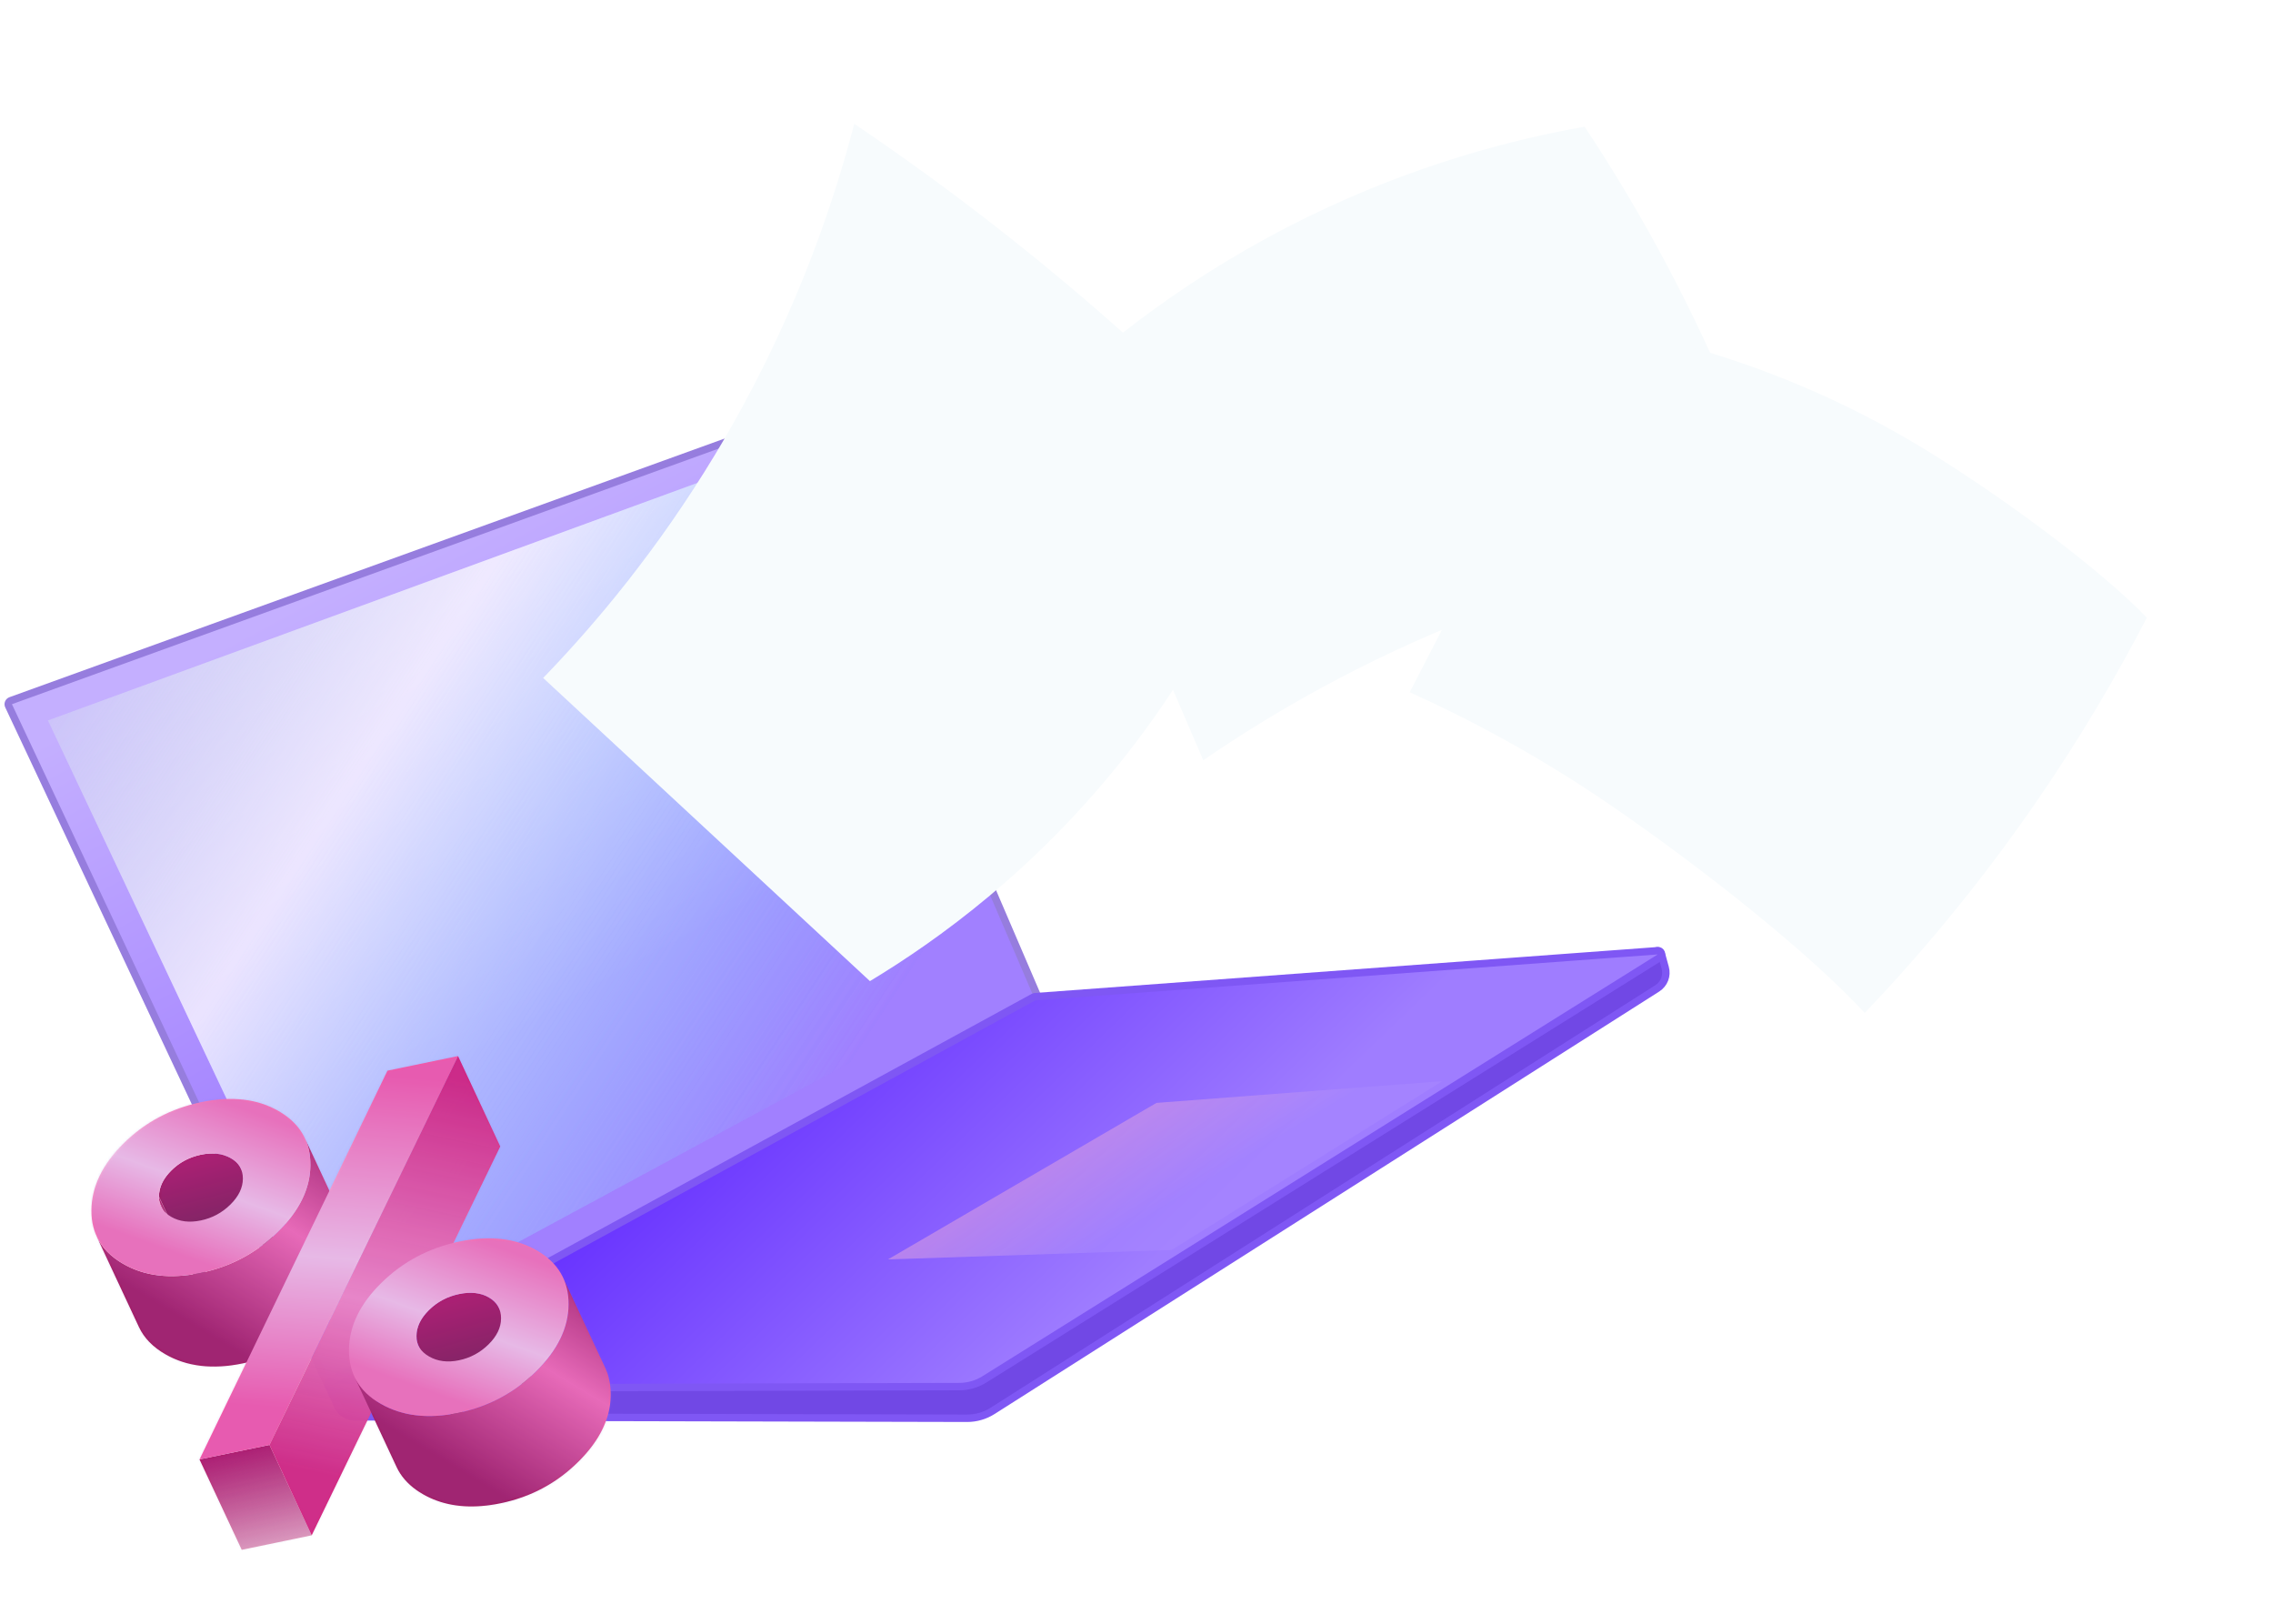 <svg width="918" height="656" viewBox="0 0 918 656" fill="none" xmlns="http://www.w3.org/2000/svg">
<path d="M134.129 557.596C134.093 557.593 134.056 557.591 134.019 557.59C133.453 557.579 132.927 557.889 132.661 558.391L132.657 558.398C132.411 558.863 132.424 559.422 132.692 559.872L136.494 567.912L136.495 567.913C137.717 570.492 140.3 572.153 143.157 572.157C143.157 572.157 143.158 572.157 143.158 572.157L390.586 572.737L390.587 572.737C394.231 572.743 397.807 571.711 400.891 569.748L669.348 399.117L669.349 399.116C672.114 397.357 673.407 393.983 672.54 390.818L672.54 390.817L670.954 385.029C670.829 384.573 670.497 384.204 670.058 384.032C669.619 383.861 669.124 383.907 668.723 384.157C622.641 412.838 576.559 441.519 530.477 470.199L530.435 470.225C484.459 498.84 438.482 527.454 392.507 556.07L134.129 557.596Z" fill="#7148E5" stroke="#7F57F4" stroke-width="3" stroke-linecap="round" stroke-linejoin="round"/>
<path d="M418.833 405.305C419.515 404.933 419.803 404.101 419.497 403.388L319.479 170.476C319.167 169.749 318.344 169.392 317.6 169.662L4.32 282.96C3.922 283.104 3.603 283.41 3.441 283.802C3.278 284.193 3.288 284.635 3.468 285.018L132.641 559.776C132.817 560.149 133.138 560.433 133.529 560.56C133.92 560.688 134.347 560.648 134.709 560.45L418.833 405.305Z" fill="url(#paint0_linear_2034_3457)" stroke="#967DDE" stroke-width="3" stroke-linecap="round" stroke-linejoin="round"/>
<path d="M19.358 290.93L314.171 183.124L405.01 395.817L137.215 540.527L19.358 290.93Z" fill="url(#paint1_linear_2034_3457)"/>
<path d="M19.358 290.93L314.171 183.124L405.01 395.817L137.215 540.527L19.358 290.93Z" fill="url(#paint2_linear_2034_3457)"/>
<path d="M670.303 386.705C670.889 386.339 671.152 385.621 670.94 384.964C670.729 384.308 670.097 383.882 669.41 383.933L418.009 402.491C417.796 402.507 417.589 402.568 417.401 402.67L133.271 557.774C132.668 558.103 132.363 558.799 132.53 559.465C132.698 560.131 133.296 560.596 133.981 560.594L387.471 559.95L387.471 559.95C391.038 559.94 394.528 558.934 397.558 557.042L670.303 386.705Z" fill="url(#paint3_linear_2034_3457)" stroke="#7F57F4" stroke-width="3" stroke-linecap="round" stroke-linejoin="round"/>
<path opacity="0.8" d="M473.227 504.777L358.621 508.588L467.063 445.385L582.513 436.602L473.227 504.777Z" fill="url(#paint4_linear_2034_3457)" fill-opacity="0.7"/>
<g filter="url(#filter0_d_2034_3457)">
<path d="M345.009 46C372.035 64.234 401.01 85.659 430.858 110.736C463.259 137.952 491.293 164.933 515.295 190.257C505.528 218.324 487.855 258.599 455.487 300.028C418.672 347.147 378.307 375.965 351.337 392.205C307.355 351.403 263.361 310.59 219.367 269.777C240.815 247.612 265.691 217.854 288.718 179.695C319.272 129.082 335.747 81.583 345.009 46Z" fill="#F7FBFD"/>
</g>
<g filter="url(#filter1_d_2034_3457)">
<path d="M423.011 156.673C445.747 135.091 480.557 106.822 528.482 83.436C571.524 62.425 610.87 52.322 639.99 47.159C659.724 76.963 680.209 113.06 698.163 155.531C706.619 175.523 713.596 194.765 719.376 212.976C686.313 217.445 643.831 226.315 596.78 244.526C550.289 262.525 513.272 284.264 485.978 303.013C464.989 254.226 443.989 205.45 423 156.662L423.011 156.673Z" fill="#F7FBFD"/>
</g>
<g filter="url(#filter2_d_2034_3457)">
<path d="M569.371 275.562C593.585 286.478 621.459 301.255 650.695 321.307C688.93 347.541 731.368 381.457 753.112 405.055C774.676 382.455 798.161 354.78 821.16 321.616C839.804 294.737 854.865 268.949 867.047 245.448C849.253 226.866 811.704 198.696 779.443 178.72C727.75 146.713 678.56 133.47 645.644 127.52C620.211 176.861 594.791 226.211 569.358 275.552L569.371 275.562Z" fill="#F7FBFD"/>
</g>
<path d="M97.261 471.861C96.457 470.139 95.072 468.734 93.109 467.648C92.793 467.475 92.471 467.315 92.143 467.165C92.083 467.136 92.027 467.111 91.967 467.082C91.649 466.942 91.33 466.815 91.001 466.698C90.938 466.674 90.875 466.655 90.812 466.631C90.475 466.516 90.13 466.407 89.778 466.316C89.765 466.315 89.751 466.309 89.742 466.307C89.398 466.219 89.049 466.144 88.694 466.079C88.629 466.068 88.568 466.056 88.503 466.045C88.152 465.983 87.792 465.935 87.431 465.901C87.359 465.895 87.286 465.886 87.214 465.881C86.841 465.849 86.464 465.821 86.079 465.813C86.054 465.814 86.028 465.811 86 465.813C85.627 465.806 85.25 465.812 84.866 465.828C84.8 465.83 84.733 465.832 84.668 465.837C84.281 465.858 83.888 465.889 83.489 465.933C83.453 465.941 83.419 465.935 83.383 465.943C83.322 465.952 83.262 465.961 83.205 465.969C82.974 465.998 82.743 466.031 82.509 466.065C82.409 466.082 82.312 466.095 82.211 466.112C81.881 466.166 81.552 466.225 81.218 466.297C81.075 466.328 80.931 466.358 80.788 466.389C80.728 466.402 80.665 466.42 80.606 466.433C80.379 466.482 80.159 466.541 79.933 466.598C79.823 466.626 79.716 466.653 79.606 466.685C79.331 466.761 79.057 466.841 78.787 466.924C78.743 466.934 78.704 466.946 78.662 466.959L78.642 466.964C78.381 467.049 78.12 467.134 77.865 467.227C77.841 467.232 77.814 467.242 77.791 467.251C77.508 467.349 77.231 467.455 76.959 467.563L76.943 467.567C76.725 467.656 76.507 467.748 76.294 467.844C76.256 467.86 76.218 467.877 76.18 467.893C75.925 468.007 75.671 468.124 75.422 468.244L75.41 468.247C75.347 468.281 75.288 468.315 75.224 468.345C75.036 468.44 74.851 468.53 74.668 468.627C74.578 468.676 74.486 468.729 74.396 468.777C74.258 468.853 74.12 468.928 73.982 469.004C73.967 469.011 73.953 469.023 73.938 469.03C73.816 469.102 73.694 469.174 73.573 469.25C73.451 469.322 73.329 469.394 73.208 469.47C73.087 469.546 72.971 469.626 72.854 469.701C72.748 469.769 72.642 469.838 72.54 469.906C72.525 469.913 72.514 469.924 72.5 469.935C72.249 470.106 72 470.284 71.756 470.466C71.727 470.485 71.703 470.507 71.678 470.529C71.459 470.692 71.245 470.859 71.032 471.03C71.018 471.042 71 471.054 70.982 471.07C70.944 471.103 70.905 471.137 70.867 471.17C70.633 471.362 70.408 471.556 70.181 471.759C70.108 471.825 70.031 471.891 69.958 471.961C69.69 472.206 69.424 472.459 69.163 472.72C69.139 472.741 69.119 472.766 69.095 472.788C69.06 472.821 69.034 472.856 69 472.888C68.784 473.105 68.577 473.325 68.379 473.546C68.311 473.619 68.245 473.696 68.181 473.768C67.98 473.995 67.787 474.22 67.602 474.447C67.573 474.482 67.54 474.523 67.51 474.558C67.299 474.82 67.106 475.083 66.917 475.344C66.865 475.414 66.818 475.486 66.77 475.555C66.627 475.76 66.489 475.969 66.355 476.181C66.327 476.225 66.295 476.269 66.268 476.317C66.249 476.346 66.234 476.374 66.22 476.402C66.115 476.575 66.019 476.745 65.922 476.916C65.886 476.982 65.847 477.049 65.81 477.111C65.682 477.347 65.562 477.585 65.447 477.826C65.444 477.831 65.442 477.84 65.439 477.845C65.428 477.872 65.417 477.899 65.406 477.923C65.298 478.158 65.198 478.392 65.104 478.629C65.071 478.711 65.042 478.788 65.01 478.87C64.933 479.074 64.861 479.281 64.797 479.487C64.775 479.558 64.752 479.626 64.73 479.697C64.65 479.964 64.575 480.234 64.516 480.505C64.507 480.557 64.496 480.605 64.487 480.657C64.439 480.884 64.397 481.11 64.361 481.334C64.353 481.373 64.345 481.413 64.341 481.451C64.334 481.498 64.332 481.545 64.325 481.592C64.298 481.777 64.279 481.96 64.261 482.147C64.254 482.228 64.247 482.312 64.24 482.393C64.221 482.655 64.207 482.921 64.206 483.188L81.257 519.692C81.258 519.425 81.272 519.16 81.29 518.897C81.298 518.817 81.305 518.732 81.312 518.651C81.33 518.464 81.349 518.281 81.376 518.096C81.387 518.01 81.4 517.92 81.415 517.833C81.449 517.605 81.492 517.379 81.54 517.157C81.55 517.105 81.56 517.056 81.57 517.004C81.632 516.733 81.704 516.463 81.783 516.196C81.805 516.125 81.829 516.057 81.851 515.986C81.915 515.781 81.987 515.573 82.064 515.37C82.092 515.288 82.124 515.206 82.157 515.129C82.252 514.892 82.352 514.658 82.46 514.422C82.473 514.39 82.487 514.358 82.501 514.326C82.612 514.085 82.735 513.846 82.864 513.61C82.9 513.544 82.939 513.477 82.976 513.415C83.072 513.245 83.169 513.074 83.273 512.901C83.316 512.83 83.367 512.756 83.41 512.685C83.544 512.477 83.683 512.268 83.825 512.058C83.873 511.989 83.924 511.916 83.971 511.847C84.161 511.586 84.358 511.323 84.564 511.062C84.593 511.022 84.627 510.986 84.657 510.95C84.841 510.723 85.034 510.498 85.232 510.272C85.299 510.195 85.366 510.123 85.434 510.05C85.633 509.832 85.839 509.612 86.054 509.391C86.109 509.334 86.16 509.281 86.214 509.224C86.475 508.963 86.742 508.714 87.009 508.465C87.082 508.399 87.158 508.329 87.232 508.263C87.456 508.065 87.684 507.866 87.918 507.678C87.975 507.632 88.027 507.584 88.084 507.538C88.297 507.367 88.511 507.201 88.726 507.038C88.755 507.019 88.779 506.997 88.808 506.974C89.052 506.792 89.302 506.618 89.552 506.443C89.668 506.364 89.789 506.288 89.905 506.209C90.022 506.13 90.143 506.054 90.26 505.979C90.381 505.902 90.503 505.83 90.625 505.758C90.747 505.686 90.868 505.61 90.99 505.538C91.142 505.451 91.291 505.369 91.444 505.286C91.533 505.238 91.626 505.185 91.715 505.136C91.898 505.038 92.086 504.944 92.271 504.854C92.335 504.824 92.395 504.79 92.459 504.76C92.712 504.638 92.969 504.516 93.228 504.402C93.266 504.386 93.304 504.369 93.342 504.353C93.562 504.255 93.784 504.162 94.006 504.072C94.283 503.963 94.56 503.857 94.839 503.76C94.863 503.755 94.886 503.746 94.913 503.736C95.169 503.647 95.428 503.558 95.69 503.477C95.737 503.462 95.788 503.447 95.839 503.432C96.108 503.349 96.383 503.269 96.658 503.193C96.764 503.166 96.875 503.138 96.985 503.106C97.206 503.05 97.431 502.994 97.657 502.941C97.86 502.897 98.062 502.845 98.269 502.805C98.604 502.733 98.937 502.674 99.263 502.62C99.363 502.603 99.464 502.589 99.561 502.573C99.795 502.539 100.025 502.506 100.257 502.477C100.354 502.464 100.447 502.453 100.545 502.444C100.944 502.4 101.337 502.369 101.724 502.349C101.791 502.347 101.857 502.345 101.922 502.339C102.306 502.323 102.684 502.317 103.056 502.324C103.081 502.323 103.106 502.326 103.135 502.324C103.52 502.333 103.896 502.356 104.27 502.392C104.342 502.397 104.414 502.403 104.487 502.412C104.849 502.451 105.206 502.499 105.559 502.556C105.624 502.567 105.685 502.579 105.75 502.59C106.106 502.655 106.455 502.73 106.799 502.818C106.812 502.82 106.825 502.825 106.838 502.826C107.187 502.918 107.531 503.027 107.872 503.141C107.936 503.165 107.998 503.185 108.062 503.209C108.387 503.326 108.71 503.452 109.027 503.592C109.087 503.617 109.147 503.646 109.203 503.675C109.531 503.825 109.853 503.985 110.17 504.159C112.133 505.248 113.517 506.649 114.321 508.372L97.271 471.867L97.261 471.861Z" fill="url(#paint5_linear_2034_3457)"/>
<path d="M64.204 483.183L81.254 519.687C81.252 519.812 81.255 519.941 81.26 520.065L64.21 483.56C64.208 483.436 64.205 483.307 64.204 483.183Z" fill="url(#paint6_linear_2034_3457)"/>
<path d="M64.207 483.561L81.257 520.065C81.271 520.591 81.325 521.096 81.414 521.585L64.363 485.081C64.275 484.591 64.22 484.087 64.207 483.561Z" fill="url(#paint7_linear_2034_3457)"/>
<path d="M64.37 485.085L81.42 521.589C81.498 522.009 81.603 522.42 81.739 522.816L64.688 486.312C64.553 485.916 64.448 485.509 64.37 485.085Z" fill="url(#paint8_linear_2034_3457)"/>
<path d="M64.684 486.307L81.734 522.811C81.833 523.094 81.943 523.374 82.067 523.643L65.017 487.139C64.892 486.87 64.778 486.591 64.684 486.307Z" fill="url(#paint9_linear_2034_3457)"/>
<path d="M141.575 500.01C141.564 499.962 141.546 499.916 141.536 499.868C141.439 499.514 141.335 499.166 141.227 498.823C141.202 498.745 141.178 498.671 141.153 498.593C141.138 498.542 141.122 498.487 141.103 498.437C141.024 498.208 140.939 497.985 140.853 497.762C140.804 497.631 140.758 497.495 140.705 497.365C140.549 496.969 140.383 496.584 140.205 496.202L123.154 459.698C123.332 460.08 123.5 460.469 123.655 460.86C123.708 460.991 123.753 461.123 123.803 461.258C123.907 461.531 124.009 461.809 124.102 462.089C124.127 462.167 124.152 462.241 124.177 462.318C124.288 462.661 124.392 463.009 124.484 463.36C124.495 463.408 124.513 463.454 124.523 463.502C124.622 463.884 124.715 464.277 124.795 464.668C124.814 464.755 124.833 464.847 124.853 464.939C124.924 465.286 124.983 465.639 125.04 465.998C125.051 466.071 125.066 466.138 125.073 466.212C125.133 466.624 125.182 467.046 125.223 467.471C125.235 467.585 125.243 467.695 125.251 467.81C125.279 468.137 125.3 468.466 125.318 468.8C125.325 468.931 125.332 469.059 125.335 469.192C125.35 469.626 125.361 470.065 125.36 470.507C125.356 470.837 125.348 471.167 125.337 471.499C125.334 471.604 125.327 471.705 125.32 471.811C125.311 472.038 125.297 472.266 125.28 472.494C125.272 472.613 125.26 472.732 125.252 472.85C125.233 473.071 125.213 473.287 125.193 473.504C125.181 473.619 125.168 473.735 125.155 473.85C125.124 474.094 125.095 474.342 125.06 474.587C125.048 474.668 125.037 474.75 125.025 474.832C124.975 475.18 124.916 475.526 124.853 475.868C124.838 475.955 124.819 476.042 124.801 476.134C124.75 476.399 124.694 476.661 124.639 476.927C124.616 477.036 124.589 477.141 124.567 477.25C124.501 477.527 124.435 477.799 124.362 478.078C124.344 478.148 124.326 478.223 124.304 478.294C124.211 478.635 124.114 478.977 124.009 479.32C123.981 479.405 123.953 479.49 123.93 479.574C123.849 479.837 123.764 480.097 123.675 480.362C123.64 480.47 123.6 480.578 123.564 480.682C123.469 480.952 123.368 481.22 123.268 481.491C123.238 481.564 123.213 481.641 123.183 481.714C123.051 482.05 122.911 482.389 122.768 482.728C122.731 482.81 122.694 482.889 122.658 482.972C122.543 483.234 122.424 483.493 122.306 483.756C122.252 483.872 122.197 483.988 122.142 484.099C122.056 484.276 121.969 484.453 121.882 484.63C121.821 484.752 121.76 484.877 121.695 485C121.601 485.182 121.503 485.366 121.405 485.549C121.343 485.667 121.284 485.78 121.218 485.898C121.106 486.097 120.996 486.3 120.88 486.499C120.826 486.595 120.772 486.694 120.714 486.789C120.54 487.085 120.366 487.381 120.184 487.674C119.972 488.024 119.746 488.368 119.521 488.717C119.458 488.813 119.392 488.911 119.329 489.008C119.143 489.285 118.957 489.559 118.762 489.834C118.708 489.912 118.657 489.986 118.599 490.065C118.355 490.404 118.108 490.745 117.853 491.087C117.794 491.163 117.735 491.238 117.681 491.316C117.474 491.59 117.258 491.865 117.041 492.137C116.966 492.232 116.891 492.328 116.816 492.423C116.543 492.761 116.266 493.099 115.98 493.436L115.972 493.438C115.684 493.783 115.39 494.121 115.087 494.457C115.003 494.55 114.916 494.648 114.832 494.741C114.59 495.01 114.34 495.28 114.09 495.55C114.018 495.624 113.952 495.701 113.881 495.779C113.565 496.113 113.241 496.445 112.913 496.778C112.681 497.016 112.444 497.25 112.203 497.485C111.718 497.96 111.226 498.424 110.733 498.88C110.608 498.995 110.482 499.109 110.357 499.224C109.869 499.666 109.38 500.105 108.88 500.529C108.87 500.539 108.86 500.55 108.845 500.557C108.327 500.998 107.803 501.427 107.274 501.849C107.174 501.929 107.075 502.009 106.975 502.089C106.466 502.49 105.955 502.883 105.433 503.266C105.347 503.33 105.264 503.39 105.178 503.454C104.653 503.838 104.121 504.215 103.588 504.58C103.562 504.598 103.537 504.616 103.512 504.634C103.305 504.774 103.092 504.907 102.884 505.044C102.468 505.321 102.049 505.598 101.627 505.864C101.374 506.023 101.118 506.169 100.864 506.324C100.481 506.556 100.099 506.793 99.706 507.019C99.317 507.244 98.918 507.459 98.522 507.674C98.28 507.805 98.043 507.943 97.8 508.071C97.314 508.329 96.821 508.573 96.327 508.817C96.17 508.897 96.017 508.979 95.854 509.056C95.197 509.372 94.531 509.682 93.861 509.977C93.732 510.034 93.597 510.083 93.468 510.14C92.926 510.374 92.381 510.608 91.832 510.826C91.122 511.108 90.41 511.378 89.686 511.633C89.523 511.689 89.359 511.741 89.2 511.796C88.635 511.993 88.072 512.185 87.499 512.367C86.875 512.563 86.244 512.749 85.613 512.931C85.475 512.969 85.337 513.007 85.204 513.044C84.562 513.219 83.916 513.392 83.267 513.548C83.18 513.567 83.092 513.586 83.005 513.609C82.32 513.773 81.633 513.929 80.939 514.074C80.266 514.215 79.597 514.338 78.935 514.456C78.783 514.484 78.63 514.509 78.477 514.534C77.826 514.645 77.176 514.743 76.537 514.83C76.456 514.84 76.379 514.852 76.302 514.86C75.763 514.93 75.226 514.992 74.693 515.048C74.44 515.074 74.187 515.099 73.938 515.123C73.505 515.162 73.079 515.196 72.652 515.221C72.418 515.238 72.18 515.256 71.945 515.265C71.459 515.29 70.979 515.306 70.498 515.318C70.332 515.32 70.168 515.331 70.002 515.333C69.362 515.342 68.729 515.341 68.101 515.326C67.958 515.323 67.814 515.313 67.672 515.31C67.19 515.293 66.71 515.271 66.233 515.241C66.013 515.226 65.8 515.205 65.584 515.189C65.181 515.155 64.782 515.12 64.389 515.075C64.159 515.05 63.933 515.024 63.705 514.993C63.32 514.943 62.933 514.889 62.55 514.83C62.334 514.797 62.115 514.765 61.898 514.724C61.483 514.651 61.069 514.569 60.656 514.488C60.486 514.453 60.312 514.42 60.142 514.386C59.566 514.26 58.994 514.121 58.433 513.971C58.349 513.947 58.264 513.92 58.18 513.9C57.702 513.77 57.226 513.627 56.756 513.478C56.569 513.418 56.384 513.354 56.195 513.29C55.831 513.165 55.466 513.039 55.104 512.904C54.9 512.828 54.696 512.751 54.495 512.669C54.15 512.535 53.807 512.392 53.467 512.245C53.269 512.158 53.072 512.076 52.879 511.988C52.519 511.828 52.165 511.654 51.811 511.481C51.644 511.4 51.477 511.319 51.312 511.234C50.798 510.974 50.289 510.7 49.79 510.412C44.712 507.506 41.133 503.824 39.054 499.373L56.105 535.877C58.183 540.328 61.762 544.007 66.841 546.916C67.344 547.204 67.852 547.473 68.363 547.738C68.527 547.824 68.698 547.899 68.862 547.985C69.216 548.158 69.569 548.328 69.929 548.492C70.123 548.58 70.321 548.666 70.518 548.749C70.858 548.896 71.2 549.035 71.546 549.173C71.747 549.255 71.951 549.332 72.155 549.409C72.517 549.543 72.878 549.67 73.246 549.794C73.435 549.858 73.619 549.922 73.807 549.982C74.276 550.131 74.753 550.274 75.231 550.404C75.315 550.428 75.396 550.456 75.484 550.475C76.05 550.628 76.62 550.763 77.193 550.89C77.364 550.928 77.537 550.958 77.707 550.992C78.117 551.078 78.529 551.156 78.949 551.228C79.165 551.265 79.384 551.297 79.6 551.334C79.984 551.393 80.366 551.448 80.752 551.498C80.979 551.529 81.206 551.555 81.436 551.58C81.833 551.624 82.228 551.66 82.631 551.694C82.847 551.71 83.064 551.73 83.284 551.745C83.761 551.775 84.24 551.797 84.723 551.814C84.866 551.821 85.009 551.827 85.152 551.834C85.78 551.849 86.414 551.854 87.053 551.841C87.219 551.839 87.385 551.833 87.55 551.826C88.03 551.814 88.51 551.799 88.996 551.773C89.231 551.76 89.469 551.742 89.703 551.729C90.13 551.7 90.557 551.67 90.99 551.631C91.244 551.61 91.496 551.585 91.748 551.556C91.928 551.538 92.104 551.525 92.283 551.503C92.637 551.464 92.997 551.416 93.353 551.368C93.431 551.36 93.512 551.351 93.589 551.339C94.228 551.251 94.876 551.149 95.528 551.042C95.681 551.017 95.833 550.989 95.986 550.964C96.648 550.846 97.317 550.723 97.991 550.582C98.353 550.504 98.712 550.427 99.074 550.349C99.404 550.278 99.728 550.196 100.057 550.117C100.144 550.098 100.232 550.079 100.319 550.056C100.968 549.9 101.614 549.728 102.255 549.552C102.393 549.514 102.53 549.476 102.668 549.438C103.277 549.266 103.884 549.089 104.481 548.902C104.505 548.897 104.527 548.884 104.555 548.878C105.132 548.695 105.703 548.502 106.273 548.304C106.428 548.25 106.587 548.199 106.746 548.144C107.47 547.888 108.187 547.617 108.892 547.332C108.904 547.33 108.912 547.328 108.923 547.321C109.452 547.111 109.975 546.887 110.497 546.662C110.638 546.602 110.78 546.547 110.921 546.483C111.587 546.19 112.246 545.885 112.894 545.571L112.91 545.567C113.071 545.483 113.232 545.398 113.398 545.317C113.887 545.074 114.372 544.832 114.855 544.578C115.098 544.451 115.335 544.312 115.578 544.181C115.95 543.976 116.324 543.779 116.691 543.566C116.713 543.553 116.739 543.539 116.76 543.522C117.149 543.297 117.532 543.061 117.919 542.827C118.173 542.673 118.429 542.526 118.682 542.367C119.104 542.102 119.519 541.825 119.938 541.547C120.139 541.416 120.341 541.29 120.537 541.156C120.548 541.149 120.555 541.143 120.566 541.137C120.592 541.119 120.617 541.101 120.642 541.083C121.176 540.718 121.707 540.341 122.233 539.958C122.319 539.893 122.406 539.833 122.492 539.769C123.01 539.386 123.524 538.992 124.034 538.591C124.133 538.511 124.233 538.432 124.336 538.351C124.471 538.243 124.607 538.139 124.742 538.03C125.132 537.713 125.52 537.388 125.907 537.059C125.918 537.048 125.928 537.038 125.943 537.03C126.439 536.607 126.932 536.168 127.42 535.725C127.545 535.611 127.67 535.497 127.796 535.382C128.289 534.926 128.781 534.462 129.266 533.987C129.482 533.774 129.698 533.556 129.914 533.343C129.935 533.322 129.955 533.301 129.976 533.28C130.304 532.947 130.628 532.615 130.943 532.28C131.015 532.207 131.086 532.129 131.153 532.052C131.403 531.782 131.653 531.515 131.895 531.242C131.979 531.149 132.066 531.051 132.15 530.958C132.452 530.619 132.746 530.284 133.035 529.943L133.043 529.941C133.327 529.597 133.605 529.262 133.877 528.92C133.953 528.825 134.032 528.729 134.107 528.634C134.324 528.362 134.535 528.087 134.743 527.814C134.802 527.738 134.86 527.659 134.918 527.584C135.175 527.246 135.422 526.905 135.665 526.561C135.719 526.483 135.773 526.405 135.827 526.331C136.018 526.056 136.209 525.782 136.391 525.505C136.458 525.408 136.52 525.311 136.583 525.214C136.808 524.87 137.033 524.521 137.246 524.176C137.428 523.878 137.602 523.583 137.776 523.287C137.834 523.191 137.884 523.093 137.942 522.997C138.058 522.797 138.169 522.598 138.279 522.396C138.341 522.278 138.404 522.164 138.467 522.047C138.565 521.863 138.663 521.68 138.757 521.497C138.818 521.376 138.879 521.254 138.94 521.129C139.03 520.951 139.117 520.774 139.203 520.593C139.232 520.533 139.265 520.471 139.293 520.411C139.319 520.356 139.341 520.305 139.367 520.25C139.49 519.99 139.604 519.728 139.719 519.466C139.755 519.383 139.792 519.304 139.829 519.221C139.973 518.886 140.113 518.548 140.243 518.207C140.274 518.134 140.299 518.058 140.329 517.985C140.434 517.717 140.529 517.446 140.626 517.179C140.665 517.071 140.7 516.963 140.736 516.856C140.825 516.595 140.91 516.331 140.992 516.072C141.019 515.987 141.047 515.902 141.074 515.817C141.179 515.473 141.278 515.136 141.37 514.791C141.388 514.72 141.405 514.646 141.427 514.57C141.497 514.297 141.567 514.024 141.629 513.748C141.655 513.638 141.677 513.529 141.701 513.424C141.761 513.161 141.812 512.896 141.864 512.635C141.883 512.548 141.901 512.461 141.915 512.37C141.978 512.023 142.037 511.677 142.088 511.333C142.088 511.316 142.094 511.303 142.094 511.286C142.104 511.217 142.111 511.149 142.121 511.08C142.155 510.835 142.186 510.591 142.213 510.348C142.226 510.233 142.238 510.118 142.25 509.999C142.274 509.781 142.294 509.564 142.31 509.348C142.322 509.229 142.33 509.111 142.337 508.989C142.354 508.76 142.365 508.537 142.378 508.309C142.385 508.204 142.391 508.098 142.393 507.993C142.405 507.662 142.414 507.335 142.417 507.001C142.42 506.647 142.415 506.294 142.407 505.945C142.405 505.858 142.398 505.772 142.396 505.685C142.393 505.553 142.386 505.425 142.379 505.293C142.361 504.96 142.34 504.631 142.312 504.308C142.304 504.193 142.292 504.079 142.285 503.968C142.244 503.544 142.195 503.125 142.135 502.709C142.123 502.637 142.113 502.568 142.101 502.496C142.064 502.245 142.023 501.996 141.979 501.751C141.956 501.644 141.933 501.541 141.911 501.437C141.891 501.345 141.872 501.258 141.853 501.166C141.768 500.772 141.684 500.382 141.58 499.996L141.575 500.01Z" fill="url(#paint10_linear_2034_3457)"/>
<path d="M112.218 497.477C103.5 506.031 93.086 511.559 80.967 514.068C68.842 516.582 58.462 515.363 49.818 510.405C41.168 505.457 36.87 498.264 36.919 488.836C36.97 479.282 41.313 470.237 49.947 461.702C58.578 453.171 69.036 447.629 81.321 445.081C93.605 442.532 104.027 443.75 112.59 448.721C121.154 453.692 125.415 460.952 125.364 470.505C125.315 479.934 120.932 488.925 112.217 497.473L112.218 497.477ZM64.194 483.185C64.175 486.755 65.835 489.497 69.18 491.413C72.521 493.331 76.486 493.81 81.076 492.86C85.665 491.909 89.639 489.779 93.009 486.475C96.379 483.167 98.075 479.666 98.092 475.972C98.109 472.278 96.45 469.507 93.106 467.652C89.762 465.798 85.796 465.348 81.21 466.298C76.624 467.247 72.44 469.423 69.154 472.713C65.859 476.004 64.212 479.495 64.191 483.19" fill="url(#paint11_linear_2034_3457)"/>
<path d="M201.494 528.202C200.704 526.506 199.369 525.106 197.492 523.99C197.182 523.807 196.867 523.641 196.546 523.485C196.49 523.456 196.43 523.427 196.37 523.403C196.06 523.257 195.739 523.122 195.417 523C195.354 522.976 195.291 522.956 195.228 522.932C194.89 522.813 194.549 522.699 194.199 522.604C194.186 522.602 194.176 522.596 194.164 522.595C193.819 522.502 193.469 522.424 193.112 522.354C193.047 522.343 192.986 522.328 192.921 522.317C192.566 522.255 192.205 522.204 191.839 522.166C191.766 522.157 191.694 522.152 191.622 522.146C191.244 522.111 190.859 522.086 190.47 522.078C190.445 522.079 190.421 522.08 190.399 522.076C190.018 522.067 189.632 522.075 189.24 522.092C189.17 522.095 189.104 522.097 189.038 522.099C188.642 522.117 188.237 522.154 187.83 522.196C187.794 522.204 187.756 522.2 187.719 522.203C187.658 522.212 187.594 522.222 187.533 522.231C187.294 522.261 187.055 522.292 186.814 522.332C186.712 522.345 186.608 522.363 186.507 522.377C186.165 522.434 185.824 522.495 185.477 522.565C185.333 522.596 185.19 522.627 185.047 522.658C184.987 522.671 184.928 522.687 184.865 522.701C184.638 522.75 184.409 522.812 184.184 522.868C184.078 522.896 183.967 522.924 183.86 522.951C183.577 523.028 183.295 523.11 183.013 523.195C182.977 523.203 182.942 523.215 182.908 523.227L182.892 523.23C182.603 523.321 182.316 523.421 182.033 523.519C181.987 523.537 181.941 523.555 181.898 523.569C181.662 523.653 181.427 523.741 181.193 523.833C181.185 523.835 181.173 523.837 181.166 523.843C181.02 523.9 180.879 523.963 180.734 524.024C180.623 524.068 180.512 524.113 180.401 524.162C180.238 524.234 180.079 524.31 179.92 524.382C179.821 524.428 179.722 524.47 179.625 524.521L179.613 524.523C179.376 524.641 179.139 524.762 178.903 524.884C178.891 524.887 178.881 524.897 178.866 524.905C178.62 525.037 178.377 525.168 178.136 525.307L178.124 525.31C177.922 525.433 177.722 525.551 177.524 525.677C177.477 525.708 177.429 525.735 177.38 525.762C177.134 525.915 176.894 526.075 176.654 526.239L176.646 526.241C176.629 526.257 176.611 526.269 176.588 526.282C176.349 526.446 176.114 526.613 175.884 526.784C175.802 526.847 175.716 526.911 175.634 526.975C175.465 527.103 175.297 527.231 175.134 527.362C175.098 527.39 175.062 527.415 175.026 527.443C174.977 527.483 174.928 527.527 174.879 527.571C174.685 527.733 174.487 527.897 174.298 528.066C174.221 528.133 174.141 528.204 174.064 528.275C173.806 528.51 173.55 528.748 173.298 528.994C173.216 529.074 173.134 529.158 173.051 529.239C173.01 529.281 172.973 529.322 172.932 529.364C172.735 529.569 172.541 529.773 172.356 529.976C172.298 530.038 172.241 530.1 172.188 530.162C171.96 530.419 171.737 530.68 171.531 530.941C171.484 530.996 171.443 531.055 171.4 531.11C171.233 531.321 171.075 531.534 170.921 531.747C170.866 531.821 170.812 531.899 170.757 531.973C170.589 532.218 170.425 532.461 170.274 532.706C170.261 532.726 170.245 532.746 170.236 532.764C170.236 532.764 170.23 532.774 170.227 532.779C170.085 533.009 169.951 533.238 169.827 533.473C169.794 533.534 169.762 533.6 169.73 533.665C169.642 533.834 169.553 534.003 169.473 534.174C169.465 534.193 169.453 534.216 169.445 534.234C169.421 534.281 169.403 534.331 169.384 534.377C169.29 534.58 169.204 534.782 169.123 534.983C169.09 535.065 169.058 535.147 169.026 535.229C168.946 535.441 168.872 535.657 168.802 535.872C168.784 535.926 168.763 535.981 168.75 536.038C168.67 536.305 168.599 536.574 168.536 536.842C168.521 536.908 168.506 536.977 168.492 537.047C168.449 537.252 168.41 537.46 168.377 537.672C168.369 537.715 168.358 537.759 168.352 537.806C168.344 537.849 168.342 537.896 168.338 537.938C168.315 538.118 168.295 538.297 168.279 538.476C168.272 538.556 168.264 538.637 168.257 538.722C168.238 538.98 168.227 539.241 168.226 539.504C168.223 539.629 168.224 539.75 168.23 539.873C168.234 539.893 168.235 539.914 168.235 539.935C168.242 540.162 168.257 540.384 168.279 540.604C168.284 540.645 168.287 540.682 168.292 540.722C168.312 540.91 168.338 541.091 168.373 541.271C168.38 541.303 168.383 541.336 168.385 541.369C168.391 541.396 168.397 541.42 168.402 541.444C168.433 541.591 168.465 541.739 168.497 541.886C168.505 541.926 168.514 541.966 168.523 542.009C168.572 542.195 168.627 542.375 168.686 542.553C168.689 542.565 168.691 542.573 168.693 542.585C168.724 542.67 168.755 542.755 168.79 542.843C168.809 542.893 168.824 542.94 168.843 542.99C168.899 543.136 168.963 543.277 169.027 543.421L186.078 579.925C186.01 579.786 185.95 579.641 185.893 579.494C185.875 579.448 185.856 579.398 185.842 579.351C185.805 579.255 185.771 579.158 185.738 579.061C185.678 578.883 185.623 578.703 185.575 578.518C185.566 578.478 185.558 578.438 185.548 578.394C185.513 578.248 185.481 578.1 185.453 577.952C185.441 577.897 185.428 577.837 185.424 577.779C185.394 577.599 185.366 577.413 185.343 577.226C185.335 577.19 185.33 577.15 185.331 577.112C185.308 576.892 185.294 576.67 185.287 576.443C185.281 576.302 185.275 576.158 185.278 576.016C185.28 575.753 185.291 575.496 185.31 575.234C185.317 575.153 185.325 575.073 185.332 574.988C185.347 574.809 185.367 574.63 185.391 574.45C185.401 574.361 185.415 574.274 185.43 574.188C185.465 573.98 185.503 573.772 185.546 573.563C185.56 573.493 185.571 573.428 185.589 573.358C185.652 573.09 185.723 572.821 185.803 572.554C185.821 572.5 185.838 572.446 185.855 572.388C185.925 572.173 185.996 571.958 186.079 571.745C186.111 571.663 186.143 571.581 186.176 571.499C186.257 571.294 186.342 571.092 186.437 570.893C186.468 570.824 186.495 570.755 186.531 570.689C186.61 570.518 186.699 570.349 186.788 570.18C186.82 570.119 186.852 570.054 186.884 569.989C187.009 569.757 187.142 569.525 187.284 569.294C187.3 569.27 187.315 569.246 187.331 569.222C187.482 568.977 187.646 568.733 187.815 568.489C187.869 568.41 187.923 568.336 187.978 568.262C188.132 568.049 188.291 567.836 188.458 567.625C188.504 567.57 188.545 567.511 188.588 567.456C188.798 567.194 189.017 566.934 189.245 566.677C189.298 566.616 189.356 566.553 189.413 566.491C189.598 566.284 189.791 566.08 189.99 565.879C190.112 565.753 190.232 565.631 190.355 565.505C190.606 565.259 190.863 565.021 191.12 564.786C191.197 564.716 191.278 564.648 191.355 564.578C191.547 564.407 191.741 564.244 191.935 564.082C192.02 564.014 192.105 563.941 192.19 563.873C192.354 563.742 192.522 563.614 192.69 563.486C192.776 563.422 192.858 563.358 192.944 563.294C193.178 563.123 193.412 562.952 193.652 562.788C193.67 562.775 193.691 562.758 193.71 562.746C193.949 562.582 194.194 562.425 194.44 562.268C194.491 562.236 194.543 562.208 194.591 562.177C194.786 562.056 194.984 561.934 195.185 561.82C195.429 561.68 195.675 561.544 195.925 561.411C195.933 561.409 195.945 561.403 195.952 561.397C196.191 561.271 196.435 561.147 196.684 561.027C196.783 560.981 196.881 560.935 196.979 560.888C197.138 560.813 197.297 560.737 197.461 560.668C197.567 560.62 197.678 560.576 197.789 560.531C197.942 560.465 198.098 560.398 198.255 560.335C198.486 560.243 198.721 560.155 198.957 560.071C199.003 560.053 199.049 560.035 199.096 560.02C199.378 559.918 199.666 559.823 199.954 559.732C199.998 559.722 200.036 559.706 200.08 559.696C200.357 559.611 200.64 559.53 200.927 559.451C201.034 559.424 201.144 559.396 201.251 559.369C201.476 559.312 201.701 559.256 201.927 559.203C202.13 559.159 202.332 559.107 202.539 559.067C202.886 558.992 203.232 558.934 203.569 558.878C203.674 558.86 203.775 558.847 203.88 558.832C204.122 558.797 204.361 558.762 204.6 558.732C204.697 558.719 204.798 558.705 204.896 558.697C205.303 558.651 205.708 558.618 206.104 558.599C206.174 558.597 206.241 558.595 206.307 558.593C206.699 558.575 207.085 558.571 207.466 558.577C207.49 558.576 207.515 558.575 207.541 558.578C207.931 558.589 208.314 558.611 208.693 558.646C208.765 558.651 208.837 558.661 208.909 558.666C209.276 558.704 209.637 558.755 209.991 558.816C210.056 558.827 210.118 558.843 210.183 558.854C210.539 558.923 210.889 559.002 211.234 559.095C211.247 559.096 211.257 559.102 211.269 559.104C211.619 559.199 211.96 559.313 212.298 559.432C212.362 559.456 212.424 559.476 212.488 559.5C212.81 559.622 213.13 559.753 213.441 559.902C213.501 559.931 213.557 559.961 213.617 559.985C213.938 560.141 214.257 560.306 214.563 560.49C216.439 561.602 217.77 563.007 218.564 564.702L201.514 528.198L201.494 528.202Z" fill="url(#paint12_linear_2034_3457)"/>
<path d="M108.834 583.502L125.88 620.007L97.63 625.864L80.578 589.355L108.834 583.502Z" fill="url(#paint13_linear_2034_3457)"/>
<path d="M156.488 432.371L184.987 426.465L108.838 583.503L80.583 589.356L156.488 432.371Z" fill="url(#paint14_linear_2034_3457)"/>
<path d="M184.984 426.465L202.034 462.969L125.882 620.007L108.835 583.502L184.984 426.465Z" fill="url(#paint15_linear_2034_3457)"/>
<path d="M245.832 556.282C245.822 556.235 245.804 556.188 245.794 556.141C245.697 555.787 245.592 555.438 245.485 555.095C245.46 555.017 245.436 554.943 245.411 554.865C245.391 554.811 245.38 554.759 245.36 554.705C245.281 554.477 245.192 554.254 245.11 554.03C245.061 553.899 245.016 553.767 244.963 553.637C244.807 553.242 244.64 552.853 244.462 552.47L227.411 515.966C227.589 516.348 227.756 516.737 227.912 517.133C227.965 517.263 228.01 517.395 228.06 517.526C228.165 517.803 228.266 518.077 228.36 518.361C228.385 518.439 228.409 518.513 228.434 518.591C228.547 518.937 228.651 519.286 228.743 519.637C228.753 519.684 228.771 519.73 228.782 519.778C228.881 520.161 228.974 520.553 229.054 520.948C229.074 521.04 229.093 521.127 229.113 521.219C229.184 521.57 229.244 521.924 229.299 522.278C229.311 522.351 229.325 522.419 229.333 522.492C229.393 522.908 229.441 523.327 229.483 523.751C229.495 523.865 229.503 523.98 229.51 524.091C229.539 524.418 229.56 524.747 229.577 525.08C229.585 525.212 229.591 525.339 229.595 525.472C229.609 525.906 229.621 526.345 229.62 526.787C229.616 527.117 229.608 527.448 229.596 527.779C229.594 527.884 229.587 527.99 229.58 528.091C229.57 528.318 229.557 528.546 229.539 528.775C229.532 528.893 229.52 529.012 229.512 529.13C229.493 529.351 229.473 529.568 229.45 529.789C229.437 529.905 229.428 530.019 229.411 530.131C229.381 530.379 229.347 530.628 229.313 530.877C229.301 530.954 229.293 531.035 229.281 531.113C229.231 531.461 229.172 531.807 229.105 532.155C229.087 532.246 229.068 532.333 229.054 532.42C229.002 532.685 228.947 532.951 228.887 533.214C228.864 533.319 228.842 533.427 228.814 533.533C228.747 533.819 228.679 534.104 228.602 534.387C228.587 534.453 228.572 534.514 228.553 534.581C228.46 534.926 228.363 535.267 228.258 535.611C228.231 535.7 228.2 535.79 228.174 535.879C228.093 536.142 228.007 536.402 227.918 536.663C227.883 536.77 227.847 536.874 227.807 536.982C227.706 537.267 227.604 537.547 227.494 537.829C227.47 537.892 227.446 537.956 227.422 538.015C227.287 538.357 227.147 538.695 227.004 539.034C226.964 539.122 226.925 539.209 226.889 539.296C226.774 539.554 226.659 539.812 226.54 540.071C226.488 540.182 226.433 540.294 226.382 540.405C226.293 540.591 226.203 540.772 226.11 540.959C226.052 541.076 225.991 541.197 225.932 541.314C225.833 541.51 225.729 541.703 225.625 541.901C225.57 542.008 225.513 542.112 225.457 542.22C225.325 542.461 225.186 542.703 225.051 542.945C225.017 543.002 224.984 543.063 224.951 543.12C224.778 543.42 224.596 543.717 224.415 544.019C224.384 544.067 224.354 544.12 224.322 544.168C224.134 544.475 223.938 544.78 223.737 545.085C223.674 545.182 223.608 545.28 223.541 545.377C223.337 545.684 223.128 545.991 222.911 546.3C222.879 546.345 222.851 546.388 222.819 546.433C222.573 546.781 222.318 547.124 222.059 547.471C221.991 547.56 221.92 547.655 221.852 547.745C221.64 548.019 221.429 548.298 221.21 548.574C221.144 548.655 221.079 548.74 221.014 548.825C220.738 549.167 220.458 549.511 220.169 549.852C220.112 549.919 220.052 549.99 219.992 550.057C219.748 550.338 219.506 550.624 219.254 550.903C219.169 550.996 219.086 551.093 218.998 551.187C218.696 551.523 218.392 551.855 218.077 552.189C218.067 552.2 218.06 552.21 218.049 552.216C217.727 552.556 217.396 552.898 217.065 553.236C216.867 553.437 216.668 553.638 216.466 553.84C215.982 554.319 215.487 554.788 214.995 555.248C214.863 555.372 214.727 555.493 214.595 555.617C214.167 556.009 213.734 556.394 213.295 556.776C213.218 556.842 213.141 556.913 213.064 556.98C212.551 557.419 212.034 557.847 211.509 558.268C211.413 558.347 211.317 558.422 211.217 558.498C210.697 558.91 210.176 559.313 209.644 559.707C209.597 559.742 209.551 559.777 209.5 559.813C208.983 560.195 208.463 560.565 207.937 560.928C207.864 560.977 207.792 561.03 207.719 561.079C207.425 561.28 207.124 561.47 206.829 561.666C206.49 561.889 206.156 562.116 205.814 562.331C205.521 562.515 205.222 562.692 204.927 562.872C204.584 563.079 204.246 563.289 203.902 563.488C203.542 563.695 203.177 563.894 202.816 564.092C202.548 564.242 202.281 564.395 202.007 564.537C201.622 564.741 201.227 564.938 200.837 565.135C200.581 565.265 200.327 565.399 200.067 565.526C199.656 565.726 199.238 565.912 198.821 566.106C198.575 566.218 198.33 566.337 198.083 566.448C197.569 566.675 197.049 566.892 196.525 567.104C196.367 567.167 196.216 567.238 196.059 567.301C195.924 567.354 195.789 567.4 195.654 567.454C195.078 567.678 194.505 567.902 193.92 568.107C193.661 568.2 193.396 568.282 193.136 568.371C192.67 568.53 192.209 568.691 191.737 568.839C191.121 569.034 190.498 569.218 189.871 569.399C189.737 569.436 189.6 569.474 189.466 569.511C188.825 569.687 188.179 569.859 187.525 570.016C187.446 570.033 187.366 570.051 187.287 570.072C186.598 570.237 185.907 570.394 185.21 570.54C184.528 570.682 183.851 570.807 183.181 570.926C183.021 570.957 182.864 570.982 182.703 571.009C182.04 571.122 181.383 571.222 180.732 571.312C180.667 571.322 180.606 571.327 180.541 571.337C179.974 571.413 179.413 571.475 178.855 571.533C178.667 571.552 178.484 571.571 178.3 571.586C177.863 571.626 177.429 571.665 176.999 571.695C176.809 571.707 176.621 571.722 176.432 571.734C176.012 571.757 175.593 571.781 175.175 571.796C174.985 571.804 174.79 571.808 174.6 571.816C174.194 571.824 173.787 571.832 173.387 571.831C173.192 571.831 172.996 571.832 172.803 571.827C172.411 571.824 172.017 571.813 171.627 571.802C171.43 571.794 171.233 571.787 171.039 571.778C170.66 571.76 170.281 571.737 169.903 571.706C169.704 571.691 169.505 571.675 169.306 571.66C168.937 571.627 168.574 571.588 168.211 571.546C168.01 571.522 167.809 571.499 167.608 571.475C167.253 571.431 166.9 571.378 166.551 571.324C166.349 571.293 166.146 571.261 165.948 571.229C165.602 571.17 165.263 571.106 164.923 571.037C164.719 570.998 164.515 570.958 164.314 570.914C163.982 570.844 163.653 570.765 163.323 570.686C163.121 570.638 162.915 570.59 162.716 570.537C162.394 570.453 162.075 570.363 161.755 570.27C161.555 570.213 161.352 570.156 161.151 570.095C160.834 569.997 160.524 569.893 160.21 569.79C160.013 569.724 159.812 569.659 159.617 569.588C159.306 569.476 159.001 569.359 158.693 569.242C158.502 569.166 158.308 569.1 158.116 569.02C157.806 568.895 157.497 568.758 157.194 568.623C157.014 568.545 156.831 568.468 156.651 568.386C156.318 568.233 155.991 568.07 155.669 567.906C155.519 567.83 155.367 567.762 155.217 567.686C154.744 567.443 154.277 567.189 153.817 566.926C151.607 565.66 149.683 564.246 148.042 562.679C147.57 562.231 147.126 561.772 146.704 561.301C145.223 559.649 144.028 557.849 143.116 555.896L160.167 592.4C161.859 596.026 164.532 599.133 168.184 601.721C168.464 601.919 168.752 602.115 169.044 602.311C169.627 602.697 170.236 603.07 170.867 603.43C178.108 607.578 186.624 609.098 196.415 607.986C196.806 607.943 197.199 607.892 197.595 607.836C197.655 607.827 197.721 607.821 197.781 607.812C198.433 607.722 199.093 607.617 199.753 607.509C199.91 607.483 200.07 607.453 200.227 607.427C200.897 607.308 201.574 607.183 202.255 607.041C202.614 606.964 202.972 606.887 203.326 606.81C203.665 606.737 204.001 606.653 204.337 606.572C204.417 606.555 204.496 606.538 204.571 606.517C205.224 606.356 205.871 606.188 206.512 606.012C206.645 605.975 206.779 605.938 206.913 605.901C207.505 605.732 208.097 605.558 208.682 605.374C208.718 605.366 208.748 605.352 208.783 605.34C209.251 605.193 209.712 605.032 210.178 604.873C210.442 604.783 210.707 604.701 210.966 604.608C211.546 604.399 212.116 604.181 212.684 603.959C212.818 603.905 212.958 603.858 213.093 603.804L213.108 603.801C213.258 603.739 213.402 603.675 213.547 603.615C214.075 603.397 214.607 603.178 215.129 602.949C215.376 602.842 215.617 602.723 215.86 602.613C216.254 602.432 216.65 602.255 217.038 602.068C217.064 602.054 217.086 602.041 217.113 602.031C217.374 601.904 217.628 601.77 217.883 601.64C218.274 601.443 218.666 601.251 219.05 601.043C219.323 600.897 219.59 600.744 219.861 600.594C220.178 600.421 220.496 600.253 220.807 600.073C220.856 600.046 220.899 600.016 220.948 599.989C221.296 599.789 221.634 599.579 221.981 599.371C222.275 599.191 222.572 599.019 222.865 598.835C223.21 598.619 223.545 598.393 223.884 598.17C224.136 598.003 224.393 597.844 224.64 597.674C224.683 597.644 224.727 597.614 224.77 597.583C224.843 597.534 224.915 597.481 224.987 597.432C225.513 597.069 226.033 596.699 226.547 596.318C226.594 596.283 226.64 596.248 226.691 596.212C227.219 595.819 227.744 595.415 228.263 595.003C228.36 594.928 228.459 594.848 228.555 594.773C228.648 594.699 228.737 594.63 228.829 594.556C229.258 594.206 229.685 593.847 230.111 593.485C230.188 593.418 230.264 593.347 230.342 593.281C230.781 592.903 231.21 592.515 231.642 592.122C231.774 592.002 231.91 591.877 232.041 591.753C232.538 591.292 233.029 590.828 233.514 590.349C233.675 590.189 233.836 590.029 233.997 589.866C234.038 589.824 234.076 589.786 234.113 589.745C234.448 589.406 234.778 589.064 235.101 588.724C235.107 588.715 235.114 588.709 235.12 588.699C235.436 588.365 235.742 588.028 236.046 587.696C236.13 587.603 236.217 587.505 236.301 587.412C236.553 587.129 236.8 586.846 237.039 586.566C237.096 586.499 237.156 586.428 237.212 586.362C237.501 586.021 237.781 585.677 238.057 585.335C238.123 585.254 238.188 585.169 238.253 585.084C238.473 584.808 238.689 584.532 238.895 584.254C238.964 584.165 239.035 584.07 239.103 583.981C239.361 583.633 239.617 583.291 239.863 582.942C239.895 582.898 239.923 582.855 239.955 582.81C240.172 582.501 240.38 582.194 240.585 581.887C240.652 581.79 240.714 581.693 240.78 581.595C240.981 581.29 241.178 580.985 241.366 580.678C241.391 580.639 241.416 580.6 241.437 580.563C241.443 580.553 241.449 580.539 241.459 580.529C241.641 580.231 241.822 579.93 241.994 579.63C242.028 579.573 242.061 579.516 242.094 579.455C242.234 579.212 242.369 578.971 242.5 578.73C242.557 578.626 242.613 578.518 242.669 578.41C242.772 578.213 242.877 578.02 242.976 577.824C243.038 577.706 243.095 577.586 243.157 577.464C243.247 577.282 243.34 577.096 243.426 576.915C243.451 576.859 243.481 576.803 243.507 576.747C243.532 576.692 243.557 576.632 243.582 576.577C243.702 576.318 243.818 576.064 243.929 575.807C243.968 575.719 244.007 575.627 244.046 575.54C244.19 575.201 244.33 574.862 244.464 574.521C244.488 574.458 244.512 574.394 244.536 574.331C244.642 574.05 244.748 573.768 244.846 573.489C244.881 573.382 244.921 573.277 244.956 573.17C245.046 572.909 245.132 572.649 245.213 572.389C245.24 572.3 245.271 572.211 245.297 572.122C245.403 571.778 245.5 571.436 245.592 571.092C245.611 571.025 245.626 570.959 245.641 570.894C245.714 570.612 245.786 570.329 245.85 570.045C245.876 569.935 245.9 569.83 245.922 569.721C245.982 569.458 246.033 569.193 246.084 568.928C246.102 568.837 246.121 568.749 246.139 568.658C246.202 568.311 246.26 567.965 246.314 567.616C246.316 567.604 246.32 567.586 246.322 567.573C246.333 567.508 246.339 567.44 246.346 567.376C246.38 567.128 246.415 566.883 246.441 566.635C246.453 566.52 246.466 566.405 246.479 566.29C246.503 566.072 246.522 565.852 246.541 565.631C246.553 565.512 246.561 565.393 246.568 565.271C246.585 565.042 246.595 564.815 246.608 564.588C246.614 564.482 246.621 564.377 246.623 564.272C246.635 563.94 246.643 563.609 246.647 563.28C246.65 562.925 246.645 562.572 246.637 562.224C246.634 562.137 246.628 562.051 246.622 561.965C246.619 561.832 246.612 561.704 246.605 561.573C246.587 561.239 246.566 560.91 246.537 560.583C246.529 560.468 246.521 560.353 246.51 560.243C246.469 559.819 246.42 559.401 246.36 558.984C246.348 558.912 246.338 558.843 246.326 558.771C246.289 558.521 246.248 558.271 246.203 558.023C246.181 557.919 246.158 557.816 246.135 557.708C246.115 557.617 246.097 557.529 246.077 557.438C245.992 557.043 245.908 556.653 245.804 556.268L245.832 556.282Z" fill="url(#paint16_linear_2034_3457)"/>
<path d="M216.858 504.997C225.422 509.973 229.679 517.229 229.629 526.786C229.58 536.215 225.198 545.234 216.485 553.845C207.765 562.466 197.348 568.024 185.227 570.537C172.945 573.081 162.478 571.881 153.834 566.927C145.187 561.974 140.889 554.719 140.936 545.166C140.986 535.608 145.367 526.564 154.084 518.006C162.798 509.457 173.3 503.906 185.581 501.363C197.863 498.819 208.29 500.027 216.858 504.997ZM197.276 542.939C200.642 539.632 202.341 536.13 202.362 532.435C202.383 528.74 200.758 525.928 197.496 523.994C194.228 522.065 190.227 521.589 185.477 522.57C180.727 523.551 176.667 525.703 173.296 529.007C169.922 532.316 168.227 535.817 168.21 539.512C168.193 543.206 169.897 545.842 173.323 547.804C176.748 549.766 180.752 550.274 185.338 549.324C189.924 548.375 193.901 546.244 197.276 542.939Z" fill="url(#paint17_linear_2034_3457)"/>
<mask id="mask0_2034_3457" style="mask-type:alpha" maskUnits="userSpaceOnUse" x="36" y="426" width="211" height="200">
<path d="M97.261 471.861C96.457 470.139 95.072 468.734 93.109 467.648C92.793 467.475 92.471 467.315 92.143 467.165C92.083 467.136 92.027 467.111 91.967 467.082C91.649 466.942 91.33 466.815 91.001 466.698C90.938 466.674 90.875 466.655 90.812 466.631C90.475 466.516 90.13 466.407 89.778 466.316C89.765 466.315 89.751 466.309 89.742 466.307C89.398 466.219 89.049 466.144 88.694 466.079C88.629 466.068 88.568 466.056 88.503 466.045C88.152 465.983 87.792 465.935 87.431 465.901C87.359 465.895 87.286 465.886 87.214 465.881C86.841 465.849 86.464 465.821 86.079 465.813C86.054 465.814 86.028 465.811 86 465.813C85.627 465.806 85.25 465.812 84.866 465.828C84.8 465.83 84.733 465.832 84.668 465.837C84.281 465.858 83.888 465.889 83.489 465.933C83.453 465.941 83.419 465.935 83.383 465.943C83.322 465.952 83.262 465.961 83.205 465.969C82.974 465.998 82.743 466.031 82.509 466.065C82.409 466.082 82.312 466.095 82.211 466.112C81.881 466.166 81.552 466.225 81.218 466.297C81.075 466.328 80.931 466.358 80.788 466.389C80.728 466.402 80.665 466.42 80.606 466.433C80.379 466.482 80.159 466.541 79.933 466.598C79.823 466.626 79.716 466.653 79.606 466.685C79.331 466.761 79.057 466.841 78.787 466.924C78.743 466.934 78.704 466.946 78.662 466.959L78.642 466.964C78.381 467.049 78.12 467.134 77.865 467.227C77.841 467.232 77.814 467.242 77.791 467.251C77.508 467.349 77.231 467.455 76.959 467.563L76.943 467.567C76.725 467.656 76.507 467.748 76.294 467.844C76.256 467.86 76.218 467.877 76.18 467.893C75.925 468.007 75.671 468.124 75.422 468.244L75.41 468.247C75.347 468.281 75.288 468.315 75.224 468.345C75.036 468.44 74.851 468.53 74.668 468.627C74.578 468.676 74.486 468.729 74.396 468.777C74.258 468.853 74.12 468.928 73.982 469.004C73.967 469.011 73.953 469.023 73.938 469.03C73.816 469.102 73.694 469.174 73.573 469.25C73.451 469.322 73.329 469.394 73.208 469.47C73.087 469.546 72.971 469.626 72.854 469.701C72.748 469.769 72.642 469.838 72.54 469.906C72.525 469.913 72.514 469.924 72.5 469.935C72.249 470.106 72 470.284 71.756 470.466C71.727 470.485 71.703 470.507 71.678 470.529C71.459 470.692 71.245 470.859 71.032 471.03C71.018 471.042 71 471.054 70.982 471.07C70.944 471.103 70.905 471.137 70.867 471.17C70.633 471.362 70.408 471.556 70.181 471.759C70.108 471.825 70.031 471.891 69.958 471.961C69.69 472.206 69.424 472.459 69.163 472.72C69.139 472.741 69.119 472.766 69.095 472.788C69.06 472.821 69.034 472.856 69 472.888C68.784 473.105 68.577 473.325 68.379 473.546C68.311 473.619 68.245 473.696 68.181 473.768C67.98 473.995 67.787 474.22 67.602 474.447C67.573 474.482 67.54 474.523 67.51 474.558C67.299 474.82 67.106 475.083 66.917 475.344C66.865 475.414 66.818 475.486 66.77 475.555C66.627 475.76 66.489 475.969 66.355 476.181C66.327 476.225 66.295 476.269 66.268 476.317C66.249 476.346 66.234 476.374 66.22 476.402C66.115 476.575 66.019 476.745 65.922 476.916C65.886 476.982 65.847 477.049 65.81 477.111C65.682 477.347 65.562 477.585 65.447 477.826C65.444 477.831 65.442 477.84 65.439 477.845C65.428 477.872 65.417 477.899 65.406 477.923C65.298 478.158 65.198 478.392 65.104 478.629C65.071 478.711 65.042 478.788 65.01 478.87C64.933 479.074 64.861 479.281 64.797 479.487C64.775 479.558 64.752 479.626 64.73 479.697C64.65 479.964 64.575 480.234 64.516 480.505C64.507 480.557 64.496 480.605 64.487 480.657C64.439 480.884 64.397 481.11 64.361 481.334C64.353 481.373 64.345 481.413 64.341 481.451C64.334 481.498 64.332 481.545 64.325 481.592C64.298 481.777 64.279 481.96 64.261 482.147C64.254 482.228 64.247 482.312 64.24 482.393C64.221 482.655 64.207 482.921 64.206 483.188L81.257 519.692C81.258 519.425 81.272 519.16 81.29 518.897C81.298 518.817 81.305 518.732 81.312 518.651C81.33 518.464 81.349 518.281 81.376 518.096C81.387 518.01 81.4 517.92 81.415 517.833C81.449 517.605 81.492 517.379 81.54 517.157C81.55 517.105 81.56 517.056 81.57 517.004C81.632 516.733 81.704 516.463 81.783 516.196C81.805 516.125 81.829 516.057 81.851 515.986C81.915 515.781 81.987 515.573 82.064 515.37C82.092 515.288 82.124 515.206 82.157 515.129C82.252 514.892 82.352 514.658 82.46 514.422C82.473 514.39 82.487 514.358 82.501 514.326C82.612 514.085 82.735 513.846 82.864 513.61C82.9 513.544 82.939 513.477 82.976 513.415C83.072 513.245 83.169 513.074 83.273 512.901C83.316 512.83 83.367 512.756 83.41 512.685C83.544 512.477 83.683 512.268 83.825 512.058C83.873 511.989 83.924 511.916 83.971 511.847C84.161 511.586 84.358 511.323 84.564 511.062C84.593 511.022 84.627 510.986 84.657 510.95C84.841 510.723 85.034 510.498 85.232 510.272C85.299 510.195 85.366 510.123 85.434 510.05C85.633 509.832 85.839 509.612 86.054 509.391C86.109 509.334 86.16 509.281 86.214 509.224C86.475 508.963 86.742 508.714 87.009 508.465C87.082 508.399 87.158 508.329 87.232 508.263C87.456 508.065 87.684 507.866 87.918 507.678C87.975 507.632 88.027 507.584 88.084 507.538C88.297 507.367 88.511 507.201 88.726 507.038C88.755 507.019 88.779 506.997 88.808 506.974C89.052 506.792 89.302 506.618 89.552 506.443C89.668 506.364 89.789 506.288 89.905 506.209C90.022 506.13 90.143 506.054 90.26 505.979C90.381 505.902 90.503 505.83 90.625 505.758C90.747 505.686 90.868 505.61 90.99 505.538C91.142 505.451 91.291 505.369 91.444 505.286C91.533 505.238 91.626 505.185 91.715 505.136C91.898 505.038 92.086 504.944 92.271 504.854C92.335 504.824 92.395 504.79 92.459 504.76C92.712 504.638 92.969 504.516 93.228 504.402C93.266 504.386 93.304 504.369 93.342 504.353C93.562 504.255 93.784 504.162 94.006 504.072C94.283 503.963 94.56 503.857 94.839 503.76C94.863 503.755 94.886 503.746 94.913 503.736C95.169 503.647 95.428 503.558 95.69 503.477C95.737 503.462 95.788 503.447 95.839 503.432C96.108 503.349 96.383 503.269 96.658 503.193C96.764 503.166 96.875 503.138 96.985 503.106C97.206 503.05 97.431 502.994 97.657 502.941C97.86 502.897 98.062 502.845 98.269 502.805C98.604 502.733 98.937 502.674 99.263 502.62C99.363 502.603 99.464 502.589 99.561 502.573C99.795 502.539 100.025 502.506 100.257 502.477C100.354 502.464 100.447 502.453 100.545 502.444C100.944 502.4 101.337 502.369 101.724 502.349C101.791 502.347 101.857 502.345 101.922 502.339C102.306 502.323 102.684 502.317 103.056 502.324C103.081 502.323 103.106 502.326 103.135 502.324C103.52 502.333 103.896 502.356 104.27 502.392C104.342 502.397 104.414 502.403 104.487 502.412C104.849 502.451 105.206 502.499 105.559 502.556C105.624 502.567 105.685 502.579 105.75 502.59C106.106 502.655 106.455 502.73 106.799 502.818C106.812 502.82 106.825 502.825 106.838 502.826C107.187 502.918 107.531 503.027 107.872 503.141C107.936 503.165 107.998 503.185 108.062 503.209C108.387 503.326 108.71 503.452 109.027 503.592C109.087 503.617 109.147 503.646 109.203 503.675C109.531 503.825 109.853 503.985 110.17 504.159C112.133 505.248 113.517 506.649 114.321 508.372L97.271 471.867L97.261 471.861Z" fill="url(#paint18_linear_2034_3457)"/>
<path d="M64.204 483.183L81.254 519.687C81.252 519.812 81.255 519.941 81.26 520.065L64.21 483.56C64.208 483.436 64.205 483.307 64.204 483.183Z" fill="url(#paint19_linear_2034_3457)"/>
<path d="M64.207 483.561L81.257 520.065C81.271 520.591 81.325 521.096 81.414 521.585L64.363 485.081C64.275 484.591 64.22 484.087 64.207 483.561Z" fill="url(#paint20_linear_2034_3457)"/>
<path d="M64.37 485.085L81.42 521.589C81.498 522.009 81.603 522.42 81.739 522.816L64.688 486.312C64.553 485.916 64.448 485.509 64.37 485.085Z" fill="url(#paint21_linear_2034_3457)"/>
<path d="M64.684 486.307L81.734 522.811C81.833 523.094 81.943 523.374 82.067 523.643L65.017 487.139C64.892 486.87 64.778 486.591 64.684 486.307Z" fill="url(#paint22_linear_2034_3457)"/>
<path d="M141.575 500.01C141.564 499.962 141.546 499.916 141.536 499.868C141.439 499.514 141.335 499.166 141.227 498.823C141.202 498.745 141.178 498.671 141.153 498.593C141.138 498.542 141.122 498.487 141.103 498.437C141.024 498.208 140.939 497.985 140.853 497.762C140.804 497.631 140.758 497.495 140.705 497.365C140.549 496.969 140.383 496.584 140.205 496.202L123.154 459.698C123.332 460.08 123.5 460.469 123.655 460.86C123.708 460.991 123.753 461.123 123.803 461.258C123.907 461.531 124.009 461.809 124.102 462.089C124.127 462.167 124.152 462.241 124.177 462.318C124.288 462.661 124.392 463.009 124.484 463.36C124.495 463.408 124.513 463.454 124.523 463.502C124.622 463.884 124.715 464.277 124.795 464.668C124.814 464.755 124.833 464.847 124.853 464.939C124.924 465.286 124.983 465.639 125.04 465.998C125.051 466.071 125.066 466.138 125.073 466.212C125.133 466.624 125.182 467.046 125.223 467.471C125.235 467.585 125.243 467.695 125.251 467.81C125.279 468.137 125.3 468.466 125.318 468.8C125.325 468.931 125.332 469.059 125.335 469.192C125.35 469.626 125.361 470.065 125.36 470.507C125.356 470.837 125.348 471.167 125.337 471.499C125.334 471.604 125.327 471.705 125.32 471.811C125.311 472.038 125.297 472.266 125.28 472.494C125.272 472.613 125.26 472.732 125.252 472.85C125.233 473.071 125.213 473.287 125.193 473.504C125.181 473.619 125.168 473.735 125.155 473.85C125.124 474.094 125.095 474.342 125.06 474.587C125.048 474.668 125.037 474.75 125.025 474.832C124.975 475.18 124.916 475.526 124.853 475.868C124.838 475.955 124.819 476.042 124.801 476.134C124.75 476.399 124.694 476.661 124.639 476.927C124.616 477.036 124.589 477.141 124.567 477.25C124.501 477.527 124.435 477.799 124.362 478.078C124.344 478.148 124.326 478.223 124.304 478.294C124.211 478.635 124.114 478.977 124.009 479.32C123.981 479.405 123.953 479.49 123.93 479.574C123.849 479.837 123.764 480.097 123.675 480.362C123.64 480.47 123.6 480.578 123.564 480.682C123.469 480.952 123.368 481.22 123.268 481.491C123.238 481.564 123.213 481.641 123.183 481.714C123.051 482.05 122.911 482.389 122.768 482.728C122.731 482.81 122.694 482.889 122.658 482.972C122.543 483.234 122.424 483.493 122.306 483.756C122.252 483.872 122.197 483.988 122.142 484.099C122.056 484.276 121.969 484.453 121.882 484.63C121.821 484.752 121.76 484.877 121.695 485C121.601 485.182 121.503 485.366 121.405 485.549C121.343 485.667 121.284 485.78 121.218 485.898C121.106 486.097 120.996 486.3 120.88 486.499C120.826 486.595 120.772 486.694 120.714 486.789C120.54 487.085 120.366 487.381 120.184 487.674C119.972 488.024 119.746 488.368 119.521 488.717C119.458 488.813 119.392 488.911 119.329 489.008C119.143 489.285 118.957 489.559 118.762 489.834C118.708 489.912 118.657 489.986 118.599 490.065C118.355 490.404 118.108 490.745 117.853 491.087C117.794 491.163 117.735 491.238 117.681 491.316C117.474 491.59 117.258 491.865 117.041 492.137C116.966 492.232 116.891 492.328 116.816 492.423C116.543 492.761 116.266 493.099 115.98 493.436L115.972 493.438C115.684 493.783 115.39 494.121 115.087 494.457C115.003 494.55 114.916 494.648 114.832 494.741C114.59 495.01 114.34 495.28 114.09 495.55C114.018 495.624 113.952 495.701 113.881 495.779C113.565 496.113 113.241 496.445 112.913 496.778C112.681 497.016 112.444 497.25 112.203 497.485C111.718 497.96 111.226 498.424 110.733 498.88C110.608 498.995 110.482 499.109 110.357 499.224C109.869 499.666 109.38 500.105 108.88 500.529C108.87 500.539 108.86 500.55 108.845 500.557C108.327 500.998 107.803 501.427 107.274 501.849C107.174 501.929 107.075 502.009 106.975 502.089C106.466 502.49 105.955 502.883 105.433 503.266C105.347 503.33 105.264 503.39 105.178 503.454C104.653 503.838 104.121 504.215 103.588 504.58C103.562 504.598 103.537 504.616 103.512 504.634C103.305 504.774 103.092 504.907 102.884 505.044C102.468 505.321 102.049 505.598 101.627 505.864C101.374 506.023 101.118 506.169 100.864 506.324C100.481 506.556 100.099 506.793 99.706 507.019C99.317 507.244 98.918 507.459 98.522 507.674C98.28 507.805 98.043 507.943 97.8 508.071C97.314 508.329 96.821 508.573 96.327 508.817C96.17 508.897 96.017 508.979 95.854 509.056C95.197 509.372 94.531 509.682 93.861 509.977C93.732 510.034 93.597 510.083 93.468 510.14C92.926 510.374 92.381 510.608 91.832 510.826C91.122 511.108 90.41 511.378 89.686 511.633C89.523 511.689 89.359 511.741 89.2 511.796C88.635 511.993 88.072 512.185 87.499 512.367C86.875 512.563 86.244 512.749 85.613 512.931C85.475 512.969 85.337 513.007 85.204 513.044C84.562 513.219 83.916 513.392 83.267 513.548C83.18 513.567 83.092 513.586 83.005 513.609C82.32 513.773 81.633 513.929 80.939 514.074C80.266 514.215 79.597 514.338 78.935 514.456C78.783 514.484 78.63 514.509 78.477 514.534C77.826 514.645 77.176 514.743 76.537 514.83C76.456 514.84 76.379 514.852 76.302 514.86C75.763 514.93 75.226 514.992 74.693 515.048C74.44 515.074 74.187 515.099 73.938 515.123C73.505 515.162 73.079 515.196 72.652 515.221C72.418 515.238 72.18 515.256 71.945 515.265C71.459 515.29 70.979 515.306 70.498 515.318C70.332 515.32 70.168 515.331 70.002 515.333C69.362 515.342 68.729 515.341 68.101 515.326C67.958 515.323 67.814 515.313 67.672 515.31C67.19 515.293 66.71 515.271 66.233 515.241C66.013 515.226 65.8 515.205 65.584 515.189C65.181 515.155 64.782 515.12 64.389 515.075C64.159 515.05 63.933 515.024 63.705 514.993C63.32 514.943 62.933 514.889 62.55 514.83C62.334 514.797 62.115 514.765 61.898 514.724C61.483 514.651 61.069 514.569 60.656 514.488C60.486 514.453 60.312 514.42 60.142 514.386C59.566 514.26 58.994 514.121 58.433 513.971C58.349 513.947 58.264 513.92 58.18 513.9C57.702 513.77 57.226 513.627 56.756 513.478C56.569 513.418 56.384 513.354 56.195 513.29C55.831 513.165 55.466 513.039 55.104 512.904C54.9 512.828 54.696 512.751 54.495 512.669C54.15 512.535 53.807 512.392 53.467 512.245C53.269 512.158 53.072 512.076 52.879 511.988C52.519 511.828 52.165 511.654 51.811 511.481C51.644 511.4 51.477 511.319 51.312 511.234C50.798 510.974 50.289 510.7 49.79 510.412C44.712 507.506 41.133 503.824 39.054 499.373L56.105 535.877C58.183 540.328 61.762 544.007 66.841 546.916C67.344 547.204 67.852 547.473 68.363 547.738C68.527 547.824 68.698 547.899 68.862 547.985C69.216 548.158 69.569 548.328 69.929 548.492C70.123 548.58 70.321 548.666 70.518 548.749C70.858 548.896 71.2 549.035 71.546 549.173C71.747 549.255 71.951 549.332 72.155 549.409C72.517 549.543 72.878 549.67 73.246 549.794C73.435 549.858 73.619 549.922 73.807 549.982C74.276 550.131 74.753 550.274 75.231 550.404C75.315 550.428 75.396 550.456 75.484 550.475C76.05 550.628 76.62 550.763 77.193 550.89C77.364 550.928 77.537 550.958 77.707 550.992C78.117 551.078 78.529 551.156 78.949 551.228C79.165 551.265 79.384 551.297 79.6 551.334C79.984 551.393 80.366 551.448 80.752 551.498C80.979 551.529 81.206 551.555 81.436 551.58C81.833 551.624 82.228 551.66 82.631 551.694C82.847 551.71 83.064 551.73 83.284 551.745C83.761 551.775 84.24 551.797 84.723 551.814C84.866 551.821 85.009 551.827 85.152 551.834C85.78 551.849 86.414 551.854 87.053 551.841C87.219 551.839 87.385 551.833 87.55 551.826C88.03 551.814 88.51 551.799 88.996 551.773C89.231 551.76 89.469 551.742 89.703 551.729C90.13 551.7 90.557 551.67 90.99 551.631C91.244 551.61 91.496 551.585 91.748 551.556C91.928 551.538 92.104 551.525 92.283 551.503C92.637 551.464 92.997 551.416 93.353 551.368C93.431 551.36 93.512 551.351 93.589 551.339C94.228 551.251 94.876 551.149 95.528 551.042C95.681 551.017 95.833 550.989 95.986 550.964C96.648 550.846 97.317 550.723 97.991 550.582C98.353 550.504 98.712 550.427 99.074 550.349C99.404 550.278 99.728 550.196 100.057 550.117C100.144 550.098 100.232 550.079 100.319 550.056C100.968 549.9 101.614 549.728 102.255 549.552C102.393 549.514 102.53 549.476 102.668 549.438C103.277 549.266 103.884 549.089 104.481 548.902C104.505 548.897 104.527 548.884 104.555 548.878C105.132 548.695 105.703 548.502 106.273 548.304C106.428 548.25 106.587 548.199 106.746 548.144C107.47 547.888 108.187 547.617 108.892 547.332C108.904 547.33 108.912 547.328 108.923 547.321C109.452 547.111 109.975 546.887 110.497 546.662C110.638 546.602 110.78 546.547 110.921 546.483C111.587 546.19 112.246 545.885 112.894 545.571L112.91 545.567C113.071 545.483 113.232 545.398 113.398 545.317C113.887 545.074 114.372 544.832 114.855 544.578C115.098 544.451 115.335 544.312 115.578 544.181C115.95 543.976 116.324 543.779 116.691 543.566C116.713 543.553 116.739 543.539 116.76 543.522C117.149 543.297 117.532 543.061 117.919 542.827C118.173 542.673 118.429 542.526 118.682 542.367C119.104 542.102 119.519 541.825 119.938 541.547C120.139 541.416 120.341 541.29 120.537 541.156C120.548 541.149 120.555 541.143 120.566 541.137C120.592 541.119 120.617 541.101 120.642 541.083C121.176 540.718 121.707 540.341 122.233 539.958C122.319 539.893 122.406 539.833 122.492 539.769C123.01 539.386 123.524 538.992 124.034 538.591C124.133 538.511 124.233 538.432 124.336 538.351C124.471 538.243 124.607 538.139 124.742 538.03C125.132 537.713 125.52 537.388 125.907 537.059C125.918 537.048 125.928 537.038 125.943 537.03C126.439 536.607 126.932 536.168 127.42 535.725C127.545 535.611 127.67 535.497 127.796 535.382C128.289 534.926 128.781 534.462 129.266 533.987C129.482 533.774 129.698 533.556 129.914 533.343C129.935 533.322 129.955 533.301 129.976 533.28C130.304 532.947 130.628 532.615 130.943 532.28C131.015 532.207 131.086 532.129 131.153 532.052C131.403 531.782 131.653 531.515 131.895 531.242C131.979 531.149 132.066 531.051 132.15 530.958C132.452 530.619 132.746 530.284 133.035 529.943L133.043 529.941C133.327 529.597 133.605 529.262 133.877 528.92C133.953 528.825 134.032 528.729 134.107 528.634C134.324 528.362 134.535 528.087 134.743 527.814C134.802 527.738 134.86 527.659 134.918 527.584C135.175 527.246 135.422 526.905 135.665 526.561C135.719 526.483 135.773 526.405 135.827 526.331C136.018 526.056 136.209 525.782 136.391 525.505C136.458 525.408 136.52 525.311 136.583 525.214C136.808 524.87 137.033 524.521 137.246 524.176C137.428 523.878 137.602 523.583 137.776 523.287C137.834 523.191 137.884 523.093 137.942 522.997C138.058 522.797 138.169 522.598 138.279 522.396C138.341 522.278 138.404 522.164 138.467 522.047C138.565 521.863 138.663 521.68 138.757 521.497C138.818 521.376 138.879 521.254 138.94 521.129C139.03 520.951 139.117 520.774 139.203 520.593C139.232 520.533 139.265 520.471 139.293 520.411C139.319 520.356 139.341 520.305 139.367 520.25C139.49 519.99 139.604 519.728 139.719 519.466C139.755 519.383 139.792 519.304 139.829 519.221C139.973 518.886 140.113 518.548 140.243 518.207C140.274 518.134 140.299 518.058 140.329 517.985C140.434 517.717 140.529 517.446 140.626 517.179C140.665 517.071 140.7 516.963 140.736 516.856C140.825 516.595 140.91 516.331 140.992 516.072C141.019 515.987 141.047 515.902 141.074 515.817C141.179 515.473 141.278 515.136 141.37 514.791C141.388 514.72 141.405 514.646 141.427 514.57C141.497 514.297 141.567 514.024 141.629 513.748C141.655 513.638 141.677 513.529 141.701 513.424C141.761 513.161 141.812 512.896 141.864 512.635C141.883 512.548 141.901 512.461 141.915 512.37C141.978 512.023 142.037 511.677 142.088 511.333C142.088 511.316 142.094 511.303 142.094 511.286C142.104 511.217 142.111 511.149 142.121 511.08C142.155 510.835 142.186 510.591 142.213 510.348C142.226 510.233 142.238 510.118 142.25 509.999C142.274 509.781 142.294 509.564 142.31 509.348C142.322 509.229 142.33 509.111 142.337 508.989C142.354 508.76 142.365 508.537 142.378 508.309C142.385 508.204 142.391 508.098 142.393 507.993C142.405 507.662 142.414 507.335 142.417 507.001C142.42 506.647 142.415 506.294 142.407 505.945C142.405 505.858 142.398 505.772 142.396 505.685C142.393 505.553 142.386 505.425 142.379 505.293C142.361 504.96 142.34 504.631 142.312 504.308C142.304 504.193 142.292 504.079 142.285 503.968C142.244 503.544 142.195 503.125 142.135 502.709C142.123 502.637 142.113 502.568 142.101 502.496C142.064 502.245 142.023 501.996 141.979 501.751C141.956 501.644 141.933 501.541 141.911 501.437C141.891 501.345 141.872 501.258 141.853 501.166C141.768 500.772 141.684 500.382 141.58 499.996L141.575 500.01Z" fill="url(#paint23_linear_2034_3457)"/>
<path d="M112.218 497.477C103.5 506.031 93.086 511.559 80.967 514.068C68.842 516.582 58.462 515.363 49.818 510.405C41.168 505.457 36.87 498.264 36.919 488.836C36.97 479.282 41.313 470.237 49.947 461.702C58.578 453.171 69.036 447.629 81.321 445.081C93.605 442.532 104.027 443.75 112.59 448.721C121.154 453.692 125.415 460.952 125.364 470.505C125.315 479.934 120.932 488.925 112.217 497.473L112.218 497.477ZM64.194 483.185C64.175 486.755 65.835 489.497 69.18 491.413C72.521 493.331 76.486 493.81 81.076 492.86C85.665 491.909 89.639 489.779 93.009 486.475C96.379 483.167 98.075 479.666 98.092 475.972C98.109 472.278 96.45 469.507 93.106 467.652C89.762 465.798 85.796 465.348 81.21 466.298C76.624 467.247 72.44 469.423 69.154 472.713C65.859 476.004 64.212 479.495 64.191 483.19" fill="url(#paint24_linear_2034_3457)"/>
<path d="M201.494 528.202C200.704 526.506 199.369 525.106 197.492 523.99C197.182 523.807 196.867 523.641 196.546 523.485C196.49 523.456 196.43 523.427 196.37 523.403C196.06 523.257 195.739 523.122 195.417 523C195.354 522.976 195.291 522.956 195.228 522.932C194.89 522.813 194.549 522.699 194.199 522.604C194.186 522.602 194.176 522.596 194.164 522.595C193.819 522.502 193.469 522.424 193.112 522.354C193.047 522.343 192.986 522.328 192.921 522.317C192.566 522.255 192.205 522.204 191.839 522.166C191.766 522.157 191.694 522.152 191.622 522.146C191.244 522.111 190.859 522.086 190.47 522.078C190.445 522.079 190.421 522.08 190.399 522.076C190.018 522.067 189.632 522.075 189.24 522.092C189.17 522.095 189.104 522.097 189.038 522.099C188.642 522.117 188.237 522.154 187.83 522.196C187.794 522.204 187.756 522.2 187.719 522.203C187.658 522.212 187.594 522.222 187.533 522.231C187.294 522.261 187.055 522.292 186.814 522.332C186.712 522.345 186.608 522.363 186.507 522.377C186.165 522.434 185.824 522.495 185.477 522.565C185.333 522.596 185.19 522.627 185.047 522.658C184.987 522.671 184.928 522.687 184.865 522.701C184.638 522.75 184.409 522.812 184.184 522.868C184.078 522.896 183.967 522.924 183.86 522.951C183.577 523.028 183.295 523.11 183.013 523.195C182.977 523.203 182.942 523.215 182.908 523.227L182.892 523.23C182.603 523.321 182.316 523.421 182.033 523.519C181.987 523.537 181.941 523.555 181.898 523.569C181.662 523.653 181.427 523.741 181.193 523.833C181.185 523.835 181.173 523.837 181.166 523.843C181.02 523.9 180.879 523.963 180.734 524.024C180.623 524.068 180.512 524.113 180.401 524.162C180.238 524.234 180.079 524.31 179.92 524.382C179.821 524.428 179.722 524.47 179.625 524.521L179.613 524.523C179.376 524.641 179.139 524.762 178.903 524.884C178.891 524.887 178.881 524.897 178.866 524.905C178.62 525.037 178.377 525.168 178.136 525.307L178.124 525.31C177.922 525.433 177.722 525.551 177.524 525.677C177.477 525.708 177.429 525.735 177.38 525.762C177.134 525.915 176.894 526.075 176.654 526.239L176.646 526.241C176.629 526.257 176.611 526.269 176.588 526.282C176.349 526.446 176.114 526.613 175.884 526.784C175.802 526.847 175.716 526.911 175.634 526.975C175.465 527.103 175.297 527.231 175.134 527.362C175.098 527.39 175.062 527.415 175.026 527.443C174.977 527.483 174.928 527.527 174.879 527.571C174.685 527.733 174.487 527.897 174.298 528.066C174.221 528.133 174.141 528.204 174.064 528.275C173.806 528.51 173.55 528.748 173.298 528.994C173.216 529.074 173.134 529.158 173.051 529.239C173.01 529.281 172.973 529.322 172.932 529.364C172.735 529.569 172.541 529.773 172.356 529.976C172.298 530.038 172.241 530.1 172.188 530.162C171.96 530.419 171.737 530.68 171.531 530.941C171.484 530.996 171.443 531.055 171.4 531.11C171.233 531.321 171.075 531.534 170.921 531.747C170.866 531.821 170.812 531.899 170.757 531.973C170.589 532.218 170.425 532.461 170.274 532.706C170.261 532.726 170.245 532.746 170.236 532.764C170.236 532.764 170.23 532.774 170.227 532.779C170.085 533.009 169.951 533.238 169.827 533.473C169.794 533.534 169.762 533.6 169.73 533.665C169.642 533.834 169.553 534.003 169.473 534.174C169.465 534.193 169.453 534.216 169.445 534.234C169.421 534.281 169.403 534.331 169.384 534.377C169.29 534.58 169.204 534.782 169.123 534.983C169.09 535.065 169.058 535.147 169.026 535.229C168.946 535.441 168.872 535.657 168.802 535.872C168.784 535.926 168.763 535.981 168.75 536.038C168.67 536.305 168.599 536.574 168.536 536.842C168.521 536.908 168.506 536.977 168.492 537.047C168.449 537.252 168.41 537.46 168.377 537.672C168.369 537.715 168.358 537.759 168.352 537.806C168.344 537.849 168.342 537.896 168.338 537.938C168.315 538.118 168.295 538.297 168.279 538.476C168.272 538.556 168.264 538.637 168.257 538.722C168.238 538.98 168.227 539.241 168.226 539.504C168.223 539.629 168.224 539.75 168.23 539.873C168.234 539.893 168.235 539.914 168.235 539.935C168.242 540.162 168.257 540.384 168.279 540.604C168.284 540.645 168.287 540.682 168.292 540.722C168.312 540.91 168.338 541.091 168.373 541.271C168.38 541.303 168.383 541.336 168.385 541.369C168.391 541.396 168.397 541.42 168.402 541.444C168.433 541.591 168.465 541.739 168.497 541.886C168.505 541.926 168.514 541.966 168.523 542.009C168.572 542.195 168.627 542.375 168.686 542.553C168.689 542.565 168.691 542.573 168.693 542.585C168.724 542.67 168.755 542.755 168.79 542.843C168.809 542.893 168.824 542.94 168.843 542.99C168.899 543.136 168.963 543.277 169.027 543.421L186.078 579.925C186.01 579.786 185.95 579.641 185.893 579.494C185.875 579.448 185.856 579.398 185.842 579.351C185.805 579.255 185.771 579.158 185.738 579.061C185.678 578.883 185.623 578.703 185.575 578.518C185.566 578.478 185.558 578.438 185.548 578.394C185.513 578.248 185.481 578.1 185.453 577.952C185.441 577.897 185.428 577.837 185.424 577.779C185.394 577.599 185.366 577.413 185.343 577.226C185.335 577.19 185.33 577.15 185.331 577.112C185.308 576.892 185.294 576.67 185.287 576.443C185.281 576.302 185.275 576.158 185.278 576.016C185.28 575.753 185.291 575.496 185.31 575.234C185.317 575.153 185.325 575.073 185.332 574.988C185.347 574.809 185.367 574.63 185.391 574.45C185.401 574.361 185.415 574.274 185.43 574.188C185.465 573.98 185.503 573.772 185.546 573.563C185.56 573.493 185.571 573.428 185.589 573.358C185.652 573.09 185.723 572.821 185.803 572.554C185.821 572.5 185.838 572.446 185.855 572.388C185.925 572.173 185.996 571.958 186.079 571.745C186.111 571.663 186.143 571.581 186.176 571.499C186.257 571.294 186.342 571.092 186.437 570.893C186.468 570.824 186.495 570.755 186.531 570.689C186.61 570.518 186.699 570.349 186.788 570.18C186.82 570.119 186.852 570.054 186.884 569.989C187.009 569.757 187.142 569.525 187.284 569.294C187.3 569.27 187.315 569.246 187.331 569.222C187.482 568.977 187.646 568.733 187.815 568.489C187.869 568.41 187.923 568.336 187.978 568.262C188.132 568.049 188.291 567.836 188.458 567.625C188.504 567.57 188.545 567.511 188.588 567.456C188.798 567.194 189.017 566.934 189.245 566.677C189.298 566.616 189.356 566.553 189.413 566.491C189.598 566.284 189.791 566.08 189.99 565.879C190.112 565.753 190.232 565.631 190.355 565.505C190.606 565.259 190.863 565.021 191.12 564.786C191.197 564.716 191.278 564.648 191.355 564.578C191.547 564.407 191.741 564.244 191.935 564.082C192.02 564.014 192.105 563.941 192.19 563.873C192.354 563.742 192.522 563.614 192.69 563.486C192.776 563.422 192.858 563.358 192.944 563.294C193.178 563.123 193.412 562.952 193.652 562.788C193.67 562.775 193.691 562.758 193.71 562.746C193.949 562.582 194.194 562.425 194.44 562.268C194.491 562.236 194.543 562.208 194.591 562.177C194.786 562.056 194.984 561.934 195.185 561.82C195.429 561.68 195.675 561.544 195.925 561.411C195.933 561.409 195.945 561.403 195.952 561.397C196.191 561.271 196.435 561.147 196.684 561.027C196.783 560.981 196.881 560.935 196.979 560.888C197.138 560.813 197.297 560.737 197.461 560.668C197.567 560.62 197.678 560.576 197.789 560.531C197.942 560.465 198.098 560.398 198.255 560.335C198.486 560.243 198.721 560.155 198.957 560.071C199.003 560.053 199.049 560.035 199.096 560.02C199.378 559.918 199.666 559.823 199.954 559.732C199.998 559.722 200.036 559.706 200.08 559.696C200.357 559.611 200.64 559.53 200.927 559.451C201.034 559.424 201.144 559.396 201.251 559.369C201.476 559.312 201.701 559.256 201.927 559.203C202.13 559.159 202.332 559.107 202.539 559.067C202.886 558.992 203.232 558.934 203.569 558.878C203.674 558.86 203.775 558.847 203.88 558.832C204.122 558.797 204.361 558.762 204.6 558.732C204.697 558.719 204.798 558.705 204.896 558.697C205.303 558.651 205.708 558.618 206.104 558.599C206.174 558.597 206.241 558.595 206.307 558.593C206.699 558.575 207.085 558.571 207.466 558.577C207.49 558.576 207.515 558.575 207.541 558.578C207.931 558.589 208.314 558.611 208.693 558.646C208.765 558.651 208.837 558.661 208.909 558.666C209.276 558.704 209.637 558.755 209.991 558.816C210.056 558.827 210.118 558.843 210.183 558.854C210.539 558.923 210.889 559.002 211.234 559.095C211.247 559.096 211.257 559.102 211.269 559.104C211.619 559.199 211.96 559.313 212.298 559.432C212.362 559.456 212.424 559.476 212.488 559.5C212.81 559.622 213.13 559.753 213.441 559.902C213.501 559.931 213.557 559.961 213.617 559.985C213.938 560.141 214.257 560.306 214.563 560.49C216.439 561.602 217.77 563.007 218.564 564.702L201.514 528.198L201.494 528.202Z" fill="url(#paint25_linear_2034_3457)"/>
<path d="M108.834 583.502L125.88 620.007L97.63 625.864L80.578 589.355L108.834 583.502Z" fill="url(#paint26_linear_2034_3457)"/>
<path d="M156.488 432.371L184.987 426.465L108.838 583.503L80.583 589.356L156.488 432.371Z" fill="url(#paint27_linear_2034_3457)"/>
<path d="M184.984 426.465L202.034 462.969L125.882 620.007L108.835 583.502L184.984 426.465Z" fill="url(#paint28_linear_2034_3457)"/>
<path d="M245.832 556.282C245.822 556.235 245.804 556.188 245.794 556.141C245.697 555.787 245.592 555.438 245.485 555.095C245.46 555.017 245.436 554.943 245.411 554.865C245.391 554.811 245.38 554.759 245.36 554.705C245.281 554.477 245.192 554.254 245.11 554.03C245.061 553.899 245.016 553.767 244.963 553.637C244.807 553.242 244.64 552.853 244.462 552.47L227.411 515.966C227.589 516.348 227.756 516.737 227.912 517.133C227.965 517.263 228.01 517.395 228.06 517.526C228.165 517.803 228.266 518.077 228.36 518.361C228.385 518.439 228.409 518.513 228.434 518.591C228.547 518.937 228.651 519.286 228.743 519.637C228.753 519.684 228.771 519.73 228.782 519.778C228.881 520.161 228.974 520.553 229.054 520.948C229.074 521.04 229.093 521.127 229.113 521.219C229.184 521.57 229.244 521.924 229.299 522.278C229.311 522.351 229.325 522.419 229.333 522.492C229.393 522.908 229.441 523.327 229.483 523.751C229.495 523.865 229.503 523.98 229.51 524.091C229.539 524.418 229.56 524.747 229.577 525.08C229.585 525.212 229.591 525.339 229.595 525.472C229.609 525.906 229.621 526.345 229.62 526.787C229.616 527.117 229.608 527.448 229.596 527.779C229.594 527.884 229.587 527.99 229.58 528.091C229.57 528.318 229.557 528.546 229.539 528.775C229.532 528.893 229.52 529.012 229.512 529.13C229.493 529.351 229.473 529.568 229.45 529.789C229.437 529.905 229.428 530.019 229.411 530.131C229.381 530.379 229.347 530.628 229.313 530.877C229.301 530.954 229.293 531.035 229.281 531.113C229.231 531.461 229.172 531.807 229.105 532.155C229.087 532.246 229.068 532.333 229.054 532.42C229.002 532.685 228.947 532.951 228.887 533.214C228.864 533.319 228.842 533.427 228.814 533.533C228.747 533.819 228.679 534.104 228.602 534.387C228.587 534.453 228.572 534.514 228.553 534.581C228.46 534.926 228.363 535.267 228.258 535.611C228.231 535.7 228.2 535.79 228.174 535.879C228.093 536.142 228.007 536.402 227.918 536.663C227.883 536.77 227.847 536.874 227.807 536.982C227.706 537.267 227.604 537.547 227.494 537.829C227.47 537.892 227.446 537.956 227.422 538.015C227.287 538.357 227.147 538.695 227.004 539.034C226.964 539.122 226.925 539.209 226.889 539.296C226.774 539.554 226.659 539.812 226.54 540.071C226.488 540.182 226.433 540.294 226.382 540.405C226.293 540.591 226.203 540.772 226.11 540.959C226.052 541.076 225.991 541.197 225.932 541.314C225.833 541.51 225.729 541.703 225.625 541.901C225.57 542.008 225.513 542.112 225.457 542.22C225.325 542.461 225.186 542.703 225.051 542.945C225.017 543.002 224.984 543.063 224.951 543.12C224.778 543.42 224.596 543.717 224.415 544.019C224.384 544.067 224.354 544.12 224.322 544.168C224.134 544.475 223.938 544.78 223.737 545.085C223.674 545.182 223.608 545.28 223.541 545.377C223.337 545.684 223.128 545.991 222.911 546.3C222.879 546.345 222.851 546.388 222.819 546.433C222.573 546.781 222.318 547.124 222.059 547.471C221.991 547.56 221.92 547.655 221.852 547.745C221.64 548.019 221.429 548.298 221.21 548.574C221.144 548.655 221.079 548.74 221.014 548.825C220.738 549.167 220.458 549.511 220.169 549.852C220.112 549.919 220.052 549.99 219.992 550.057C219.748 550.338 219.506 550.624 219.254 550.903C219.169 550.996 219.086 551.093 218.998 551.187C218.696 551.523 218.392 551.855 218.077 552.189C218.067 552.2 218.06 552.21 218.049 552.216C217.727 552.556 217.396 552.898 217.065 553.236C216.867 553.437 216.668 553.638 216.466 553.84C215.982 554.319 215.487 554.788 214.995 555.248C214.863 555.372 214.727 555.493 214.595 555.617C214.167 556.009 213.734 556.394 213.295 556.776C213.218 556.842 213.141 556.913 213.064 556.98C212.551 557.419 212.034 557.847 211.509 558.268C211.413 558.347 211.317 558.422 211.217 558.498C210.697 558.91 210.176 559.313 209.644 559.707C209.597 559.742 209.551 559.777 209.5 559.813C208.983 560.195 208.463 560.565 207.937 560.928C207.864 560.977 207.792 561.03 207.719 561.079C207.425 561.28 207.124 561.47 206.829 561.666C206.49 561.889 206.156 562.116 205.814 562.331C205.521 562.515 205.222 562.692 204.927 562.872C204.584 563.079 204.246 563.289 203.902 563.488C203.542 563.695 203.177 563.894 202.816 564.092C202.548 564.242 202.281 564.395 202.007 564.537C201.622 564.741 201.227 564.938 200.837 565.135C200.581 565.265 200.327 565.399 200.067 565.526C199.656 565.726 199.238 565.912 198.821 566.106C198.575 566.218 198.33 566.337 198.083 566.448C197.569 566.675 197.049 566.892 196.525 567.104C196.367 567.167 196.216 567.238 196.059 567.301C195.924 567.354 195.789 567.4 195.654 567.454C195.078 567.678 194.505 567.902 193.92 568.107C193.661 568.2 193.396 568.282 193.136 568.371C192.67 568.53 192.209 568.691 191.737 568.839C191.121 569.034 190.498 569.218 189.871 569.399C189.737 569.436 189.6 569.474 189.466 569.511C188.825 569.687 188.179 569.859 187.525 570.016C187.446 570.033 187.366 570.051 187.287 570.072C186.598 570.237 185.907 570.394 185.21 570.54C184.528 570.682 183.851 570.807 183.181 570.926C183.021 570.957 182.864 570.982 182.703 571.009C182.04 571.122 181.383 571.222 180.732 571.312C180.667 571.322 180.606 571.327 180.541 571.337C179.974 571.413 179.413 571.475 178.855 571.533C178.667 571.552 178.484 571.571 178.3 571.586C177.863 571.626 177.429 571.665 176.999 571.695C176.809 571.707 176.621 571.722 176.432 571.734C176.012 571.757 175.593 571.781 175.175 571.796C174.985 571.804 174.79 571.808 174.6 571.816C174.194 571.824 173.787 571.832 173.387 571.831C173.192 571.831 172.996 571.832 172.803 571.827C172.411 571.824 172.017 571.813 171.627 571.802C171.43 571.794 171.233 571.787 171.039 571.778C170.66 571.76 170.281 571.737 169.903 571.706C169.704 571.691 169.505 571.675 169.306 571.66C168.937 571.627 168.574 571.588 168.211 571.546C168.01 571.522 167.809 571.499 167.608 571.475C167.253 571.431 166.9 571.378 166.551 571.324C166.349 571.293 166.146 571.261 165.948 571.229C165.602 571.17 165.263 571.106 164.923 571.037C164.719 570.998 164.515 570.958 164.314 570.914C163.982 570.844 163.653 570.765 163.323 570.686C163.121 570.638 162.915 570.59 162.716 570.537C162.394 570.453 162.075 570.363 161.755 570.27C161.555 570.213 161.352 570.156 161.151 570.095C160.834 569.997 160.524 569.893 160.21 569.79C160.013 569.724 159.812 569.659 159.617 569.588C159.306 569.476 159.001 569.359 158.693 569.242C158.502 569.166 158.308 569.1 158.116 569.02C157.806 568.895 157.497 568.758 157.194 568.623C157.014 568.545 156.831 568.468 156.651 568.386C156.318 568.233 155.991 568.07 155.669 567.906C155.519 567.83 155.367 567.762 155.217 567.686C154.744 567.443 154.277 567.189 153.817 566.926C151.607 565.66 149.683 564.246 148.042 562.679C147.57 562.231 147.126 561.772 146.704 561.301C145.223 559.649 144.028 557.849 143.116 555.896L160.167 592.4C161.859 596.026 164.532 599.133 168.184 601.721C168.464 601.919 168.752 602.115 169.044 602.311C169.627 602.697 170.236 603.07 170.867 603.43C178.108 607.578 186.624 609.098 196.415 607.986C196.806 607.943 197.199 607.892 197.595 607.836C197.655 607.827 197.721 607.821 197.781 607.812C198.433 607.722 199.093 607.617 199.753 607.509C199.91 607.483 200.07 607.453 200.227 607.427C200.897 607.308 201.574 607.183 202.255 607.041C202.614 606.964 202.972 606.887 203.326 606.81C203.665 606.737 204.001 606.653 204.337 606.572C204.417 606.555 204.496 606.538 204.571 606.517C205.224 606.356 205.871 606.188 206.512 606.012C206.645 605.975 206.779 605.938 206.913 605.901C207.505 605.732 208.097 605.558 208.682 605.374C208.718 605.366 208.748 605.352 208.783 605.34C209.251 605.193 209.712 605.032 210.178 604.873C210.442 604.783 210.707 604.701 210.966 604.608C211.546 604.399 212.116 604.181 212.684 603.959C212.818 603.905 212.958 603.858 213.093 603.804L213.108 603.801C213.258 603.739 213.402 603.675 213.547 603.615C214.075 603.397 214.607 603.178 215.129 602.949C215.376 602.842 215.617 602.723 215.86 602.613C216.254 602.432 216.65 602.255 217.038 602.068C217.064 602.054 217.086 602.041 217.113 602.031C217.374 601.904 217.628 601.77 217.883 601.64C218.274 601.443 218.666 601.251 219.05 601.043C219.323 600.897 219.59 600.744 219.861 600.594C220.178 600.421 220.496 600.253 220.807 600.073C220.856 600.046 220.899 600.016 220.948 599.989C221.296 599.789 221.634 599.579 221.981 599.371C222.275 599.191 222.572 599.019 222.865 598.835C223.21 598.619 223.545 598.393 223.884 598.17C224.136 598.003 224.393 597.844 224.64 597.674C224.683 597.644 224.727 597.614 224.77 597.583C224.843 597.534 224.915 597.481 224.987 597.432C225.513 597.069 226.033 596.699 226.547 596.318C226.594 596.283 226.64 596.248 226.691 596.212C227.219 595.819 227.744 595.415 228.263 595.003C228.36 594.928 228.459 594.848 228.555 594.773C228.648 594.699 228.737 594.63 228.829 594.556C229.258 594.206 229.685 593.847 230.111 593.485C230.188 593.418 230.264 593.347 230.342 593.281C230.781 592.903 231.21 592.515 231.642 592.122C231.774 592.002 231.91 591.877 232.041 591.753C232.538 591.292 233.029 590.828 233.514 590.349C233.675 590.189 233.836 590.029 233.997 589.866C234.038 589.824 234.076 589.786 234.113 589.745C234.448 589.406 234.778 589.064 235.101 588.724C235.107 588.715 235.114 588.709 235.12 588.699C235.436 588.365 235.742 588.028 236.046 587.696C236.13 587.603 236.217 587.505 236.301 587.412C236.553 587.129 236.8 586.846 237.039 586.566C237.096 586.499 237.156 586.428 237.212 586.362C237.501 586.021 237.781 585.677 238.057 585.335C238.123 585.254 238.188 585.169 238.253 585.084C238.473 584.808 238.689 584.532 238.895 584.254C238.964 584.165 239.035 584.07 239.103 583.981C239.361 583.633 239.617 583.291 239.863 582.942C239.895 582.898 239.923 582.855 239.955 582.81C240.172 582.501 240.38 582.194 240.585 581.887C240.652 581.79 240.714 581.693 240.78 581.595C240.981 581.29 241.178 580.985 241.366 580.678C241.391 580.639 241.416 580.6 241.437 580.563C241.443 580.553 241.449 580.539 241.459 580.529C241.641 580.231 241.822 579.93 241.994 579.63C242.028 579.573 242.061 579.516 242.094 579.455C242.234 579.212 242.369 578.971 242.5 578.73C242.557 578.626 242.613 578.518 242.669 578.41C242.772 578.213 242.877 578.02 242.976 577.824C243.038 577.706 243.095 577.586 243.157 577.464C243.247 577.282 243.34 577.096 243.426 576.915C243.451 576.859 243.481 576.803 243.507 576.747C243.532 576.692 243.557 576.632 243.582 576.577C243.702 576.318 243.818 576.064 243.929 575.807C243.968 575.719 244.007 575.627 244.046 575.54C244.19 575.201 244.33 574.862 244.464 574.521C244.488 574.458 244.512 574.394 244.536 574.331C244.642 574.05 244.748 573.768 244.846 573.489C244.881 573.382 244.921 573.277 244.956 573.17C245.046 572.909 245.132 572.649 245.213 572.389C245.24 572.3 245.271 572.211 245.297 572.122C245.403 571.778 245.5 571.436 245.592 571.092C245.611 571.025 245.626 570.959 245.641 570.894C245.714 570.612 245.786 570.329 245.85 570.045C245.876 569.935 245.9 569.83 245.922 569.721C245.982 569.458 246.033 569.193 246.084 568.928C246.102 568.837 246.121 568.749 246.139 568.658C246.202 568.311 246.26 567.965 246.314 567.616C246.316 567.604 246.32 567.586 246.322 567.573C246.333 567.508 246.339 567.44 246.346 567.376C246.38 567.128 246.415 566.883 246.441 566.635C246.453 566.52 246.466 566.405 246.479 566.29C246.503 566.072 246.522 565.852 246.541 565.631C246.553 565.512 246.561 565.393 246.568 565.271C246.585 565.042 246.595 564.815 246.608 564.588C246.614 564.482 246.621 564.377 246.623 564.272C246.635 563.94 246.643 563.609 246.647 563.28C246.65 562.925 246.645 562.572 246.637 562.224C246.634 562.137 246.628 562.051 246.622 561.965C246.619 561.832 246.612 561.704 246.605 561.573C246.587 561.239 246.566 560.91 246.537 560.583C246.529 560.468 246.521 560.353 246.51 560.243C246.469 559.819 246.42 559.401 246.36 558.984C246.348 558.912 246.338 558.843 246.326 558.771C246.289 558.521 246.248 558.271 246.203 558.023C246.181 557.919 246.158 557.816 246.135 557.708C246.115 557.617 246.097 557.529 246.077 557.438C245.992 557.043 245.908 556.653 245.804 556.268L245.832 556.282Z" fill="url(#paint29_linear_2034_3457)"/>
<path d="M216.858 504.997C225.422 509.973 229.679 517.229 229.629 526.786C229.58 536.215 225.198 545.234 216.485 553.845C207.765 562.466 197.348 568.024 185.227 570.537C172.945 573.081 162.478 571.881 153.834 566.927C145.187 561.974 140.889 554.719 140.936 545.166C140.986 535.608 145.367 526.564 154.084 518.006C162.798 509.457 173.3 503.906 185.581 501.363C197.863 498.819 208.29 500.027 216.858 504.997ZM197.276 542.939C200.642 539.632 202.341 536.13 202.362 532.435C202.383 528.74 200.758 525.928 197.496 523.994C194.228 522.065 190.227 521.589 185.477 522.57C180.727 523.551 176.667 525.703 173.296 529.007C169.922 532.316 168.227 535.817 168.21 539.512C168.193 543.206 169.897 545.842 173.323 547.804C176.748 549.766 180.752 550.274 185.338 549.324C189.924 548.375 193.901 546.244 197.276 542.939Z" fill="url(#paint30_linear_2034_3457)"/>
</mask>
<g mask="url(#mask0_2034_3457)">
<g style="mix-blend-mode:overlay">
<rect x="24" y="382.159" width="287" height="282" fill="#8875FF" fill-opacity="0.2"/>
</g>
</g>
<defs>
<filter id="filter0_d_2034_3457" x="169.367" y="0" width="395.928" height="446.205" filterUnits="userSpaceOnUse" color-interpolation-filters="sRGB">
<feFlood flood-opacity="0" result="BackgroundImageFix"/>
<feColorMatrix in="SourceAlpha" type="matrix" values="0 0 0 0 0 0 0 0 0 0 0 0 0 0 0 0 0 0 127 0" result="hardAlpha"/>
<feOffset dy="4"/>
<feGaussianBlur stdDeviation="25"/>
<feColorMatrix type="matrix" values="0 0 0 0 0.175 0 0 0 0 0.166 0 0 0 0 0.284 0 0 0 0.2 0"/>
<feBlend mode="normal" in2="BackgroundImageFix" result="effect1_dropShadow_2034_3457"/>
<feBlend mode="normal" in="SourceGraphic" in2="effect1_dropShadow_2034_3457" result="shape"/>
</filter>
<filter id="filter1_d_2034_3457" x="373" y="1.159" width="396.376" height="355.854" filterUnits="userSpaceOnUse" color-interpolation-filters="sRGB">
<feFlood flood-opacity="0" result="BackgroundImageFix"/>
<feColorMatrix in="SourceAlpha" type="matrix" values="0 0 0 0 0 0 0 0 0 0 0 0 0 0 0 0 0 0 127 0" result="hardAlpha"/>
<feOffset dy="4"/>
<feGaussianBlur stdDeviation="25"/>
<feColorMatrix type="matrix" values="0 0 0 0 0.175 0 0 0 0 0.166 0 0 0 0 0.284 0 0 0 0.2 0"/>
<feBlend mode="normal" in2="BackgroundImageFix" result="effect1_dropShadow_2034_3457"/>
<feBlend mode="normal" in="SourceGraphic" in2="effect1_dropShadow_2034_3457" result="shape"/>
</filter>
<filter id="filter2_d_2034_3457" x="519.358" y="81.52" width="397.688" height="377.535" filterUnits="userSpaceOnUse" color-interpolation-filters="sRGB">
<feFlood flood-opacity="0" result="BackgroundImageFix"/>
<feColorMatrix in="SourceAlpha" type="matrix" values="0 0 0 0 0 0 0 0 0 0 0 0 0 0 0 0 0 0 127 0" result="hardAlpha"/>
<feOffset dy="4"/>
<feGaussianBlur stdDeviation="25"/>
<feColorMatrix type="matrix" values="0 0 0 0 0.175 0 0 0 0 0.166 0 0 0 0 0.284 0 0 0 0.2 0"/>
<feBlend mode="normal" in2="BackgroundImageFix" result="effect1_dropShadow_2034_3457"/>
<feBlend mode="normal" in="SourceGraphic" in2="effect1_dropShadow_2034_3457" result="shape"/>
</filter>
<linearGradient id="paint0_linear_2034_3457" x1="172.786" y1="215.502" x2="322.229" y2="490.852" gradientUnits="userSpaceOnUse">
<stop stop-color="#C4AFFF"/>
<stop offset="0.62" stop-color="#A180FF"/>
</linearGradient>
<linearGradient id="paint1_linear_2034_3457" x1="324.612" y1="459.338" x2="-2.656" y2="245.458" gradientUnits="userSpaceOnUse">
<stop stop-color="#6CE5FF" stop-opacity="0"/>
<stop offset="0.592" stop-color="white" stop-opacity="0.5"/>
<stop offset="1" stop-color="#DAFFE4" stop-opacity="0"/>
</linearGradient>
<linearGradient id="paint2_linear_2034_3457" x1="324.612" y1="459.338" x2="-2.656" y2="245.458" gradientUnits="userSpaceOnUse">
<stop stop-color="#6CE5FF" stop-opacity="0"/>
<stop offset="0.592" stop-color="white" stop-opacity="0.5"/>
<stop offset="1" stop-color="#DAFFE4" stop-opacity="0"/>
</linearGradient>
<linearGradient id="paint3_linear_2034_3457" x1="276.541" y1="456.949" x2="393.259" y2="578.538" gradientUnits="userSpaceOnUse">
<stop stop-color="#6934FF"/>
<stop offset="1" stop-color="#9F7DFF"/>
</linearGradient>
<linearGradient id="paint4_linear_2034_3457" x1="464.498" y1="506.856" x2="428.71" y2="447.81" gradientUnits="userSpaceOnUse">
<stop offset="0.19" stop-color="#A788FF"/>
<stop offset="1" stop-color="#F1AAD5"/>
</linearGradient>
<linearGradient id="paint5_linear_2034_3457" x1="82.842" y1="465.947" x2="94.249" y2="509.404" gradientUnits="userSpaceOnUse">
<stop stop-color="#B50B52"/>
<stop offset="1" stop-color="#5F1433"/>
</linearGradient>
<linearGradient id="paint6_linear_2034_3457" x1="68.561" y1="482.245" x2="80.884" y2="513.614" gradientUnits="userSpaceOnUse">
<stop stop-color="#B50B52"/>
<stop offset="1" stop-color="#5F1433"/>
</linearGradient>
<linearGradient id="paint7_linear_2034_3457" x1="68.518" y1="482.633" x2="81.287" y2="514.857" gradientUnits="userSpaceOnUse">
<stop stop-color="#B50B52"/>
<stop offset="1" stop-color="#5F1433"/>
</linearGradient>
<linearGradient id="paint8_linear_2034_3457" x1="68.786" y1="484.134" x2="81.505" y2="516.142" gradientUnits="userSpaceOnUse">
<stop stop-color="#B50B52"/>
<stop offset="1" stop-color="#5F1433"/>
</linearGradient>
<linearGradient id="paint9_linear_2034_3457" x1="69.15" y1="485.346" x2="81.654" y2="517.109" gradientUnits="userSpaceOnUse">
<stop stop-color="#B50B52"/>
<stop offset="1" stop-color="#5F1433"/>
</linearGradient>
<linearGradient id="paint10_linear_2034_3457" x1="154.391" y1="468.284" x2="103.707" y2="552.47" gradientUnits="userSpaceOnUse">
<stop stop-color="#A6114F"/>
<stop offset="0.443" stop-color="#FF68A7"/>
<stop offset="0.985" stop-color="#A6114F"/>
</linearGradient>
<linearGradient id="paint11_linear_2034_3457" x1="115.255" y1="453.615" x2="93.284" y2="514.292" gradientUnits="userSpaceOnUse">
<stop stop-color="#FF70AB"/>
<stop offset="0.548" stop-color="#FFCAE0"/>
<stop offset="1" stop-color="#FF70AB"/>
</linearGradient>
<linearGradient id="paint12_linear_2034_3457" x1="186.852" y1="522.269" x2="199.267" y2="569.008" gradientUnits="userSpaceOnUse">
<stop stop-color="#B50B52"/>
<stop offset="1" stop-color="#5F1433"/>
</linearGradient>
<linearGradient id="paint13_linear_2034_3457" x1="99.073" y1="585.374" x2="113.194" y2="651.319" gradientUnits="userSpaceOnUse">
<stop stop-color="#B50B52"/>
<stop offset="1" stop-color="#B50B52" stop-opacity="0"/>
</linearGradient>
<linearGradient id="paint14_linear_2034_3457" x1="149.001" y1="433.928" x2="138.504" y2="570.358" gradientUnits="userSpaceOnUse">
<stop stop-color="#FF559C"/>
<stop offset="0.548" stop-color="#FFCAE0"/>
<stop offset="1" stop-color="#FF559C"/>
</linearGradient>
<linearGradient id="paint15_linear_2034_3457" x1="163.063" y1="431.113" x2="128.539" y2="594.819" gradientUnits="userSpaceOnUse">
<stop stop-color="#DD1266" stop-opacity="0.95"/>
<stop offset="0.568" stop-color="#FF8ABB"/>
<stop offset="1" stop-color="#DD1266" stop-opacity="0.95"/>
</linearGradient>
<linearGradient id="paint16_linear_2034_3457" x1="258.668" y1="524.583" x2="207.868" y2="608.952" gradientUnits="userSpaceOnUse">
<stop stop-color="#A6114F"/>
<stop offset="0.443" stop-color="#FF68A7"/>
<stop offset="0.985" stop-color="#A6114F"/>
</linearGradient>
<linearGradient id="paint17_linear_2034_3457" x1="219.509" y1="509.941" x2="197.483" y2="570.789" gradientUnits="userSpaceOnUse">
<stop stop-color="#FF70AB"/>
<stop offset="0.548" stop-color="#FFCAE0"/>
<stop offset="1" stop-color="#FF70AB"/>
</linearGradient>
<linearGradient id="paint18_linear_2034_3457" x1="82.842" y1="465.947" x2="94.249" y2="509.404" gradientUnits="userSpaceOnUse">
<stop stop-color="#B50B52"/>
<stop offset="1" stop-color="#5F1433"/>
</linearGradient>
<linearGradient id="paint19_linear_2034_3457" x1="68.561" y1="482.245" x2="80.884" y2="513.614" gradientUnits="userSpaceOnUse">
<stop stop-color="#B50B52"/>
<stop offset="1" stop-color="#5F1433"/>
</linearGradient>
<linearGradient id="paint20_linear_2034_3457" x1="68.518" y1="482.633" x2="81.287" y2="514.857" gradientUnits="userSpaceOnUse">
<stop stop-color="#B50B52"/>
<stop offset="1" stop-color="#5F1433"/>
</linearGradient>
<linearGradient id="paint21_linear_2034_3457" x1="68.786" y1="484.134" x2="81.505" y2="516.142" gradientUnits="userSpaceOnUse">
<stop stop-color="#B50B52"/>
<stop offset="1" stop-color="#5F1433"/>
</linearGradient>
<linearGradient id="paint22_linear_2034_3457" x1="69.15" y1="485.346" x2="81.654" y2="517.109" gradientUnits="userSpaceOnUse">
<stop stop-color="#B50B52"/>
<stop offset="1" stop-color="#5F1433"/>
</linearGradient>
<linearGradient id="paint23_linear_2034_3457" x1="154.391" y1="468.284" x2="103.707" y2="552.47" gradientUnits="userSpaceOnUse">
<stop stop-color="#A6114F"/>
<stop offset="0.443" stop-color="#FF68A7"/>
<stop offset="0.985" stop-color="#A6114F"/>
</linearGradient>
<linearGradient id="paint24_linear_2034_3457" x1="115.255" y1="453.615" x2="93.284" y2="514.292" gradientUnits="userSpaceOnUse">
<stop stop-color="#FF70AB"/>
<stop offset="0.548" stop-color="#FFCAE0"/>
<stop offset="1" stop-color="#FF70AB"/>
</linearGradient>
<linearGradient id="paint25_linear_2034_3457" x1="186.852" y1="522.269" x2="199.267" y2="569.008" gradientUnits="userSpaceOnUse">
<stop stop-color="#B50B52"/>
<stop offset="1" stop-color="#5F1433"/>
</linearGradient>
<linearGradient id="paint26_linear_2034_3457" x1="99.073" y1="585.374" x2="113.194" y2="651.319" gradientUnits="userSpaceOnUse">
<stop stop-color="#B50B52"/>
<stop offset="1" stop-color="#B50B52" stop-opacity="0"/>
</linearGradient>
<linearGradient id="paint27_linear_2034_3457" x1="149.001" y1="433.928" x2="138.504" y2="570.358" gradientUnits="userSpaceOnUse">
<stop stop-color="#FF559C"/>
<stop offset="0.548" stop-color="#FFCAE0"/>
<stop offset="1" stop-color="#FF559C"/>
</linearGradient>
<linearGradient id="paint28_linear_2034_3457" x1="163.063" y1="431.113" x2="128.539" y2="594.819" gradientUnits="userSpaceOnUse">
<stop stop-color="#DD1266" stop-opacity="0.95"/>
<stop offset="0.568" stop-color="#FF8ABB"/>
<stop offset="1" stop-color="#DD1266" stop-opacity="0.95"/>
</linearGradient>
<linearGradient id="paint29_linear_2034_3457" x1="258.668" y1="524.583" x2="207.868" y2="608.952" gradientUnits="userSpaceOnUse">
<stop stop-color="#A6114F"/>
<stop offset="0.443" stop-color="#FF68A7"/>
<stop offset="0.985" stop-color="#A6114F"/>
</linearGradient>
<linearGradient id="paint30_linear_2034_3457" x1="219.509" y1="509.941" x2="197.483" y2="570.789" gradientUnits="userSpaceOnUse">
<stop stop-color="#FF70AB"/>
<stop offset="0.548" stop-color="#FFCAE0"/>
<stop offset="1" stop-color="#FF70AB"/>
</linearGradient>
</defs>
</svg>
